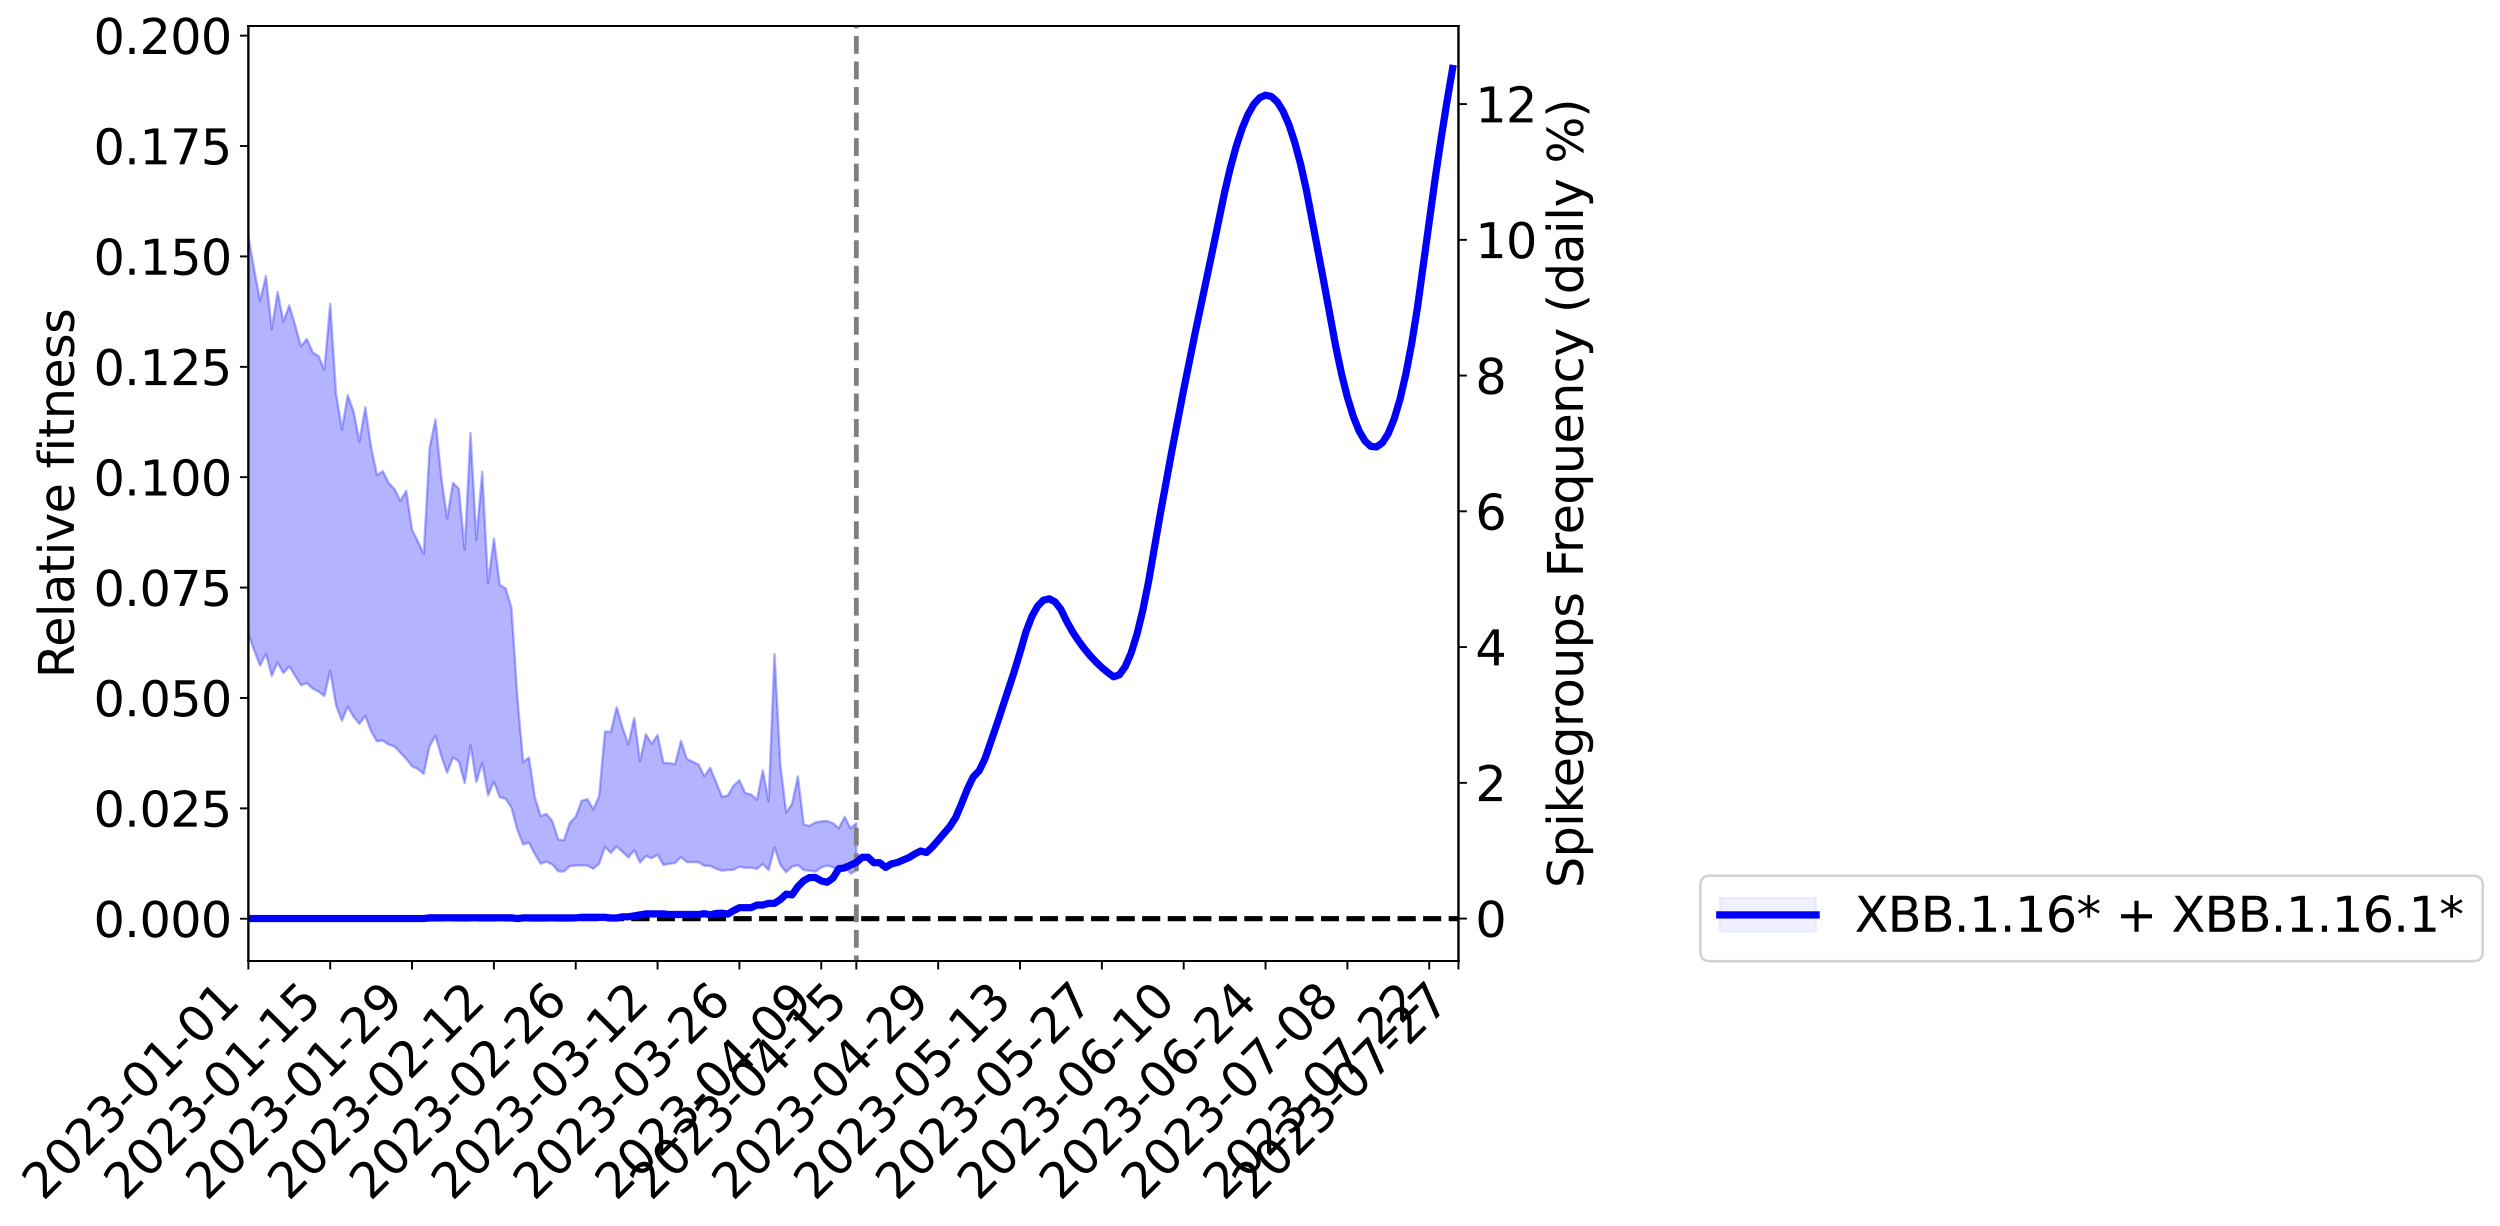 <?xml version="1.0" encoding="utf-8" standalone="no"?>
<!DOCTYPE svg PUBLIC "-//W3C//DTD SVG 1.1//EN"
  "http://www.w3.org/Graphics/SVG/1.1/DTD/svg11.dtd">
<svg xmlns:xlink="http://www.w3.org/1999/xlink" width="1037.53pt" height="508.923pt" viewBox="0 0 1037.53 508.923" xmlns="http://www.w3.org/2000/svg" version="1.1">
 <defs>
  <style type="text/css">*{stroke-linejoin: round; stroke-linecap: butt}</style>
 </defs>
 <g id="figure_1">
  <g id="patch_1">
   <path d="M 0 508.923 
L 1037.53 508.923 
L 1037.53 -0 
L 0 -0 
z
" style="fill: #ffffff"/>
  </g>
  <g id="axes_1">
   <g id="patch_2">
    <path d="M 103.075 398.848 
L 605.275 398.848 
L 605.275 10.768 
L 103.075 10.768 
z
" style="fill: #ffffff"/>
   </g>
   <g id="PolyCollection_1">
    <path d="M -1228.847 381.191 
L -1228.847 381.208 
L -1226.421 381.11 
L -1223.995 381.016 
L -1221.569 380.934 
L -1219.143 380.868 
L -1216.716 380.801 
L -1214.29 380.721 
L -1211.864 380.637 
L -1209.438 380.571 
L -1207.012 380.504 
L -1204.586 380.438 
L -1202.16 380.361 
L -1199.734 380.284 
L -1197.308 380.188 
L -1194.882 380.108 
L -1192.456 380.011 
L -1190.03 379.908 
L -1187.603 379.804 
L -1185.177 379.697 
L -1182.751 379.59 
L -1180.325 379.473 
L -1177.899 379.357 
L -1175.473 379.239 
L -1173.047 379.108 
L -1170.621 378.982 
L -1168.195 378.852 
L -1165.769 378.721 
L -1163.343 378.573 
L -1160.916 378.415 
L -1158.49 378.288 
L -1156.064 378.129 
L -1153.638 377.966 
L -1151.212 377.8 
L -1148.786 377.626 
L -1146.36 377.431 
L -1143.934 377.252 
L -1141.508 377.053 
L -1139.082 376.837 
L -1136.656 376.621 
L -1134.23 376.387 
L -1131.803 376.13 
L -1129.377 375.858 
L -1126.951 375.563 
L -1124.525 375.256 
L -1122.099 374.921 
L -1119.673 374.587 
L -1117.247 374.22 
L -1114.821 373.863 
L -1112.395 373.452 
L -1109.969 373.022 
L -1107.543 372.603 
L -1105.116 372.147 
L -1102.69 371.655 
L -1100.264 371.164 
L -1097.838 370.657 
L -1095.412 370.118 
L -1092.986 369.567 
L -1090.56 369.007 
L -1088.134 368.419 
L -1085.708 367.822 
L -1083.282 367.228 
L -1080.856 366.616 
L -1078.43 366.004 
L -1076.003 365.395 
L -1073.577 364.761 
L -1071.151 364.11 
L -1068.725 363.463 
L -1066.299 362.817 
L -1063.873 362.177 
L -1061.447 361.518 
L -1059.021 360.872 
L -1056.595 360.217 
L -1054.169 359.624 
L -1051.743 358.944 
L -1049.316 358.33 
L -1046.89 357.707 
L -1044.464 357.104 
L -1042.038 356.51 
L -1039.612 355.927 
L -1037.186 355.343 
L -1034.76 354.769 
L -1032.334 354.23 
L -1029.908 353.69 
L -1027.482 353.177 
L -1025.056 352.642 
L -1022.63 352.111 
L -1020.203 351.604 
L -1017.777 351.087 
L -1015.351 350.58 
L -1012.925 350.076 
L -1010.499 349.571 
L -1008.073 349.063 
L -1005.647 348.568 
L -1003.221 348.07 
L -1000.795 347.589 
L -998.369 347.087 
L -995.943 346.543 
L -993.516 346.014 
L -991.09 345.487 
L -988.664 344.952 
L -986.238 344.412 
L -983.812 343.861 
L -981.386 343.336 
L -978.96 342.789 
L -976.534 342.23 
L -974.108 341.67 
L -971.682 341.109 
L -969.256 340.595 
L -966.83 340.005 
L -964.403 339.434 
L -961.977 338.874 
L -959.551 338.3 
L -957.125 337.714 
L -954.699 337.092 
L -952.273 336.46 
L -949.847 335.844 
L -947.421 335.201 
L -944.995 334.556 
L -942.569 333.853 
L -940.143 333.208 
L -937.716 332.426 
L -935.29 331.65 
L -932.864 330.89 
L -930.438 330.087 
L -928.012 329.251 
L -925.586 328.357 
L -923.16 327.502 
L -920.734 326.511 
L -918.308 325.631 
L -915.882 324.609 
L -913.456 323.62 
L -911.03 322.673 
L -908.603 321.714 
L -906.177 320.744 
L -903.751 319.897 
L -901.325 318.804 
L -898.899 317.902 
L -896.473 317.099 
L -894.047 316.192 
L -891.621 315.248 
L -889.195 314.179 
L -886.769 313.196 
L -884.343 312.39 
L -881.916 310.988 
L -879.49 309.876 
L -877.064 308.712 
L -874.638 307.471 
L -872.212 306.014 
L -869.786 304.588 
L -867.36 303.507 
L -864.934 302.163 
L -862.508 299.835 
L -860.082 297.829 
L -857.656 296.295 
L -855.23 294.3 
L -852.803 292.373 
L -850.377 290.845 
L -847.951 288.429 
L -845.525 285.815 
L -843.099 283.936 
L -840.673 282.635 
L -838.247 280.296 
L -835.821 279.112 
L -833.395 277.437 
L -830.969 275.098 
L -828.543 274.39 
L -826.116 274.903 
L -823.69 276.302 
L -821.264 274.064 
L -818.838 278.264 
L -816.412 279.286 
L -813.986 273.833 
L -811.56 275.269 
L -809.134 278.119 
L -806.708 276.804 
L -804.282 276.803 
L -801.856 287.624 
L -799.43 302.734 
L -797.003 310.525 
L -794.577 294.251 
L -792.151 302.669 
L -789.725 313.906 
L -787.299 313.799 
L -784.873 336.052 
L -782.447 333.006 
L -780.021 326.283 
L -777.595 309.393 
L -775.169 325.409 
L -772.743 335.27 
L -770.316 331.254 
L -767.89 333.917 
L -765.464 343.064 
L -763.038 341.861 
L -760.612 333.894 
L -758.186 343.984 
L -755.76 346.02 
L -753.334 342.381 
L -750.908 348.774 
L -748.482 351.007 
L -746.056 350.375 
L -743.63 348.323 
L -741.203 350.377 
L -738.777 348.152 
L -736.351 348.219 
L -733.925 350.138 
L -731.499 348.202 
L -729.073 349.032 
L -726.647 348.971 
L -724.221 347.249 
L -721.795 347.709 
L -719.369 345.387 
L -716.943 345.44 
L -714.516 345.977 
L -712.09 345.908 
L -709.664 344.727 
L -707.238 343.665 
L -704.812 343.508 
L -702.386 342.38 
L -699.96 342.167 
L -697.534 342.027 
L -695.108 340.44 
L -692.682 341.257 
L -690.256 340.173 
L -687.83 339.756 
L -685.403 339.788 
L -682.977 338.7 
L -680.551 338.485 
L -678.125 338.878 
L -675.699 339.418 
L -673.273 337.626 
L -670.847 337.364 
L -668.421 336.619 
L -665.995 339.671 
L -663.569 339.708 
L -661.143 340.838 
L -658.716 337.803 
L -656.29 335.952 
L -653.864 336.426 
L -651.438 338.364 
L -649.012 338.605 
L -646.586 334.958 
L -644.16 337.899 
L -641.734 337.059 
L -639.308 336.542 
L -636.882 334.784 
L -634.456 336.019 
L -632.03 335.165 
L -629.603 335.816 
L -627.177 334.67 
L -624.751 333.752 
L -622.325 332.133 
L -619.899 331.284 
L -617.473 330.454 
L -615.047 329.376 
L -612.621 329.071 
L -610.195 328.028 
L -607.769 326.938 
L -605.343 324.296 
L -602.916 322.279 
L -600.49 321.228 
L -598.064 319.015 
L -595.638 318.515 
L -593.212 316.703 
L -590.786 313.886 
L -588.36 311.572 
L -585.934 309.836 
L -583.508 306.866 
L -581.082 305.238 
L -578.656 302.646 
L -576.23 300.343 
L -573.803 297.684 
L -571.377 294.721 
L -568.951 292.289 
L -566.525 289.501 
L -564.099 286.988 
L -561.673 283.636 
L -559.247 280.551 
L -556.821 277.421 
L -554.395 275.014 
L -551.969 271.785 
L -549.543 268.89 
L -547.116 265.667 
L -544.69 261.405 
L -542.264 258.886 
L -539.838 255.656 
L -537.412 252.61 
L -534.986 249.309 
L -532.56 245.294 
L -530.134 241.874 
L -527.708 238.049 
L -525.282 233.515 
L -522.856 230.349 
L -520.43 225.926 
L -518.003 222.566 
L -515.577 217.929 
L -513.151 212.764 
L -510.725 208.622 
L -508.299 204.9 
L -505.873 199.721 
L -503.447 195.586 
L -501.021 190.897 
L -498.595 186.971 
L -496.169 181.965 
L -493.743 177.325 
L -491.316 176.666 
L -488.89 168.709 
L -486.464 167.068 
L -484.038 162.142 
L -481.612 158.924 
L -479.186 154.401 
L -476.76 150.4 
L -474.334 146.444 
L -471.908 142.275 
L -469.482 139.17 
L -467.056 135.343 
L -464.63 136.832 
L -462.203 126.9 
L -459.777 124.274 
L -457.351 130.138 
L -454.925 119.406 
L -452.499 120.17 
L -450.073 118.617 
L -447.647 111.911 
L -445.221 112.173 
L -442.795 116.882 
L -440.369 112.216 
L -437.943 111.044 
L -435.516 113.771 
L -433.09 113.973 
L -430.664 115.387 
L -428.238 119.998 
L -425.812 124.861 
L -423.386 137.862 
L -420.96 135.1 
L -418.534 142.296 
L -416.108 147.337 
L -413.682 151.098 
L -411.256 157.591 
L -408.83 162.409 
L -406.403 153.364 
L -403.977 160.462 
L -401.551 171.25 
L -399.125 176.46 
L -396.699 177.514 
L -394.273 195.379 
L -391.847 198.161 
L -389.421 203.72 
L -386.995 202.266 
L -384.569 218.827 
L -382.143 213.546 
L -379.716 210.902 
L -377.29 225.505 
L -374.864 234.899 
L -372.438 233.487 
L -370.012 240.517 
L -367.586 242.856 
L -365.16 242.824 
L -362.734 242.29 
L -360.308 245.237 
L -357.882 247.42 
L -355.456 257.642 
L -353.03 251.598 
L -350.603 260.835 
L -348.177 258.564 
L -345.751 257.882 
L -343.325 261.082 
L -340.899 263.962 
L -338.473 259.843 
L -336.047 262.391 
L -333.621 261.716 
L -331.195 266.58 
L -328.769 264.439 
L -326.343 262.796 
L -323.916 264.268 
L -321.49 265.285 
L -319.064 264.077 
L -316.638 261.209 
L -314.212 262.552 
L -311.786 257.768 
L -309.36 258.508 
L -306.934 263.158 
L -304.508 261.712 
L -302.082 258.169 
L -299.656 256.514 
L -297.23 256.158 
L -294.803 251.552 
L -292.377 252.427 
L -289.951 251.928 
L -287.525 250.225 
L -285.099 248.804 
L -282.673 246.053 
L -280.247 246.823 
L -277.821 245.039 
L -275.395 243.76 
L -272.969 242.433 
L -270.543 241.166 
L -268.116 239.571 
L -265.69 235.939 
L -263.264 234.475 
L -260.838 232.23 
L -258.412 227.809 
L -255.986 230.26 
L -253.56 225.225 
L -251.134 225.901 
L -248.708 225.114 
L -246.282 224.816 
L -243.856 221.86 
L -241.43 221.431 
L -239.003 221.153 
L -236.577 216.102 
L -234.151 217.382 
L -231.725 216.204 
L -229.299 216.712 
L -226.873 213.661 
L -224.447 214.458 
L -222.021 213.397 
L -219.595 209.744 
L -217.169 208.633 
L -214.743 207.581 
L -212.316 206.641 
L -209.89 205.074 
L -207.464 204.744 
L -205.038 203.538 
L -202.612 202.409 
L -200.186 202.172 
L -197.76 199.567 
L -195.334 201.556 
L -192.908 201.52 
L -190.482 199.655 
L -188.056 197.95 
L -185.63 195.243 
L -183.203 197.649 
L -180.777 197.587 
L -178.351 196.396 
L -175.925 194.666 
L -173.499 193.43 
L -171.073 192.298 
L -168.647 192.427 
L -166.221 191.656 
L -163.795 191.919 
L -161.369 190.144 
L -158.943 188.225 
L -156.516 191.071 
L -154.09 189.111 
L -151.664 188.802 
L -149.238 190.927 
L -146.812 185.984 
L -144.386 186.949 
L -141.96 188.376 
L -139.534 185.784 
L -137.108 188.867 
L -134.682 186.627 
L -132.256 184.13 
L -129.83 187.298 
L -127.403 188.339 
L -124.977 186.173 
L -122.551 186.957 
L -120.125 185.981 
L -117.699 191.759 
L -115.273 190.823 
L -112.847 191.301 
L -110.421 187.304 
L -107.995 185.249 
L -105.569 188.779 
L -103.143 192.687 
L -100.716 189.984 
L -98.29 187.966 
L -95.864 184.928 
L -93.438 185.009 
L -91.012 186.933 
L -88.586 184.117 
L -86.16 182.712 
L -83.734 186.637 
L -81.308 183.724 
L -78.882 187.635 
L -76.456 187.967 
L -74.03 181.427 
L -71.603 181.907 
L -69.177 181.547 
L -66.751 182.951 
L -64.325 186.348 
L -61.899 192.587 
L -59.473 194.338 
L -57.047 194.339 
L -54.621 199.332 
L -52.195 209.491 
L -49.769 199.2 
L -47.343 195.692 
L -44.916 199.694 
L -42.49 203.824 
L -40.064 205.07 
L -37.638 203.498 
L -35.212 211.261 
L -32.786 216.475 
L -30.36 208.794 
L -27.934 216.281 
L -25.508 212.452 
L -23.082 212.986 
L -20.656 219.665 
L -18.23 219.404 
L -15.803 224.98 
L -13.377 224.604 
L -10.951 218.801 
L -8.525 223.902 
L -6.099 224.388 
L -3.673 229.004 
L -1.247 227.863 
L 1.179 233.58 
L 3.605 229.188 
L 6.031 232.69 
L 8.457 232.831 
L 10.884 236.662 
L 13.31 230.454 
L 15.736 236.561 
L 18.162 238.952 
L 20.588 241.817 
L 23.014 244.899 
L 25.44 244.672 
L 27.866 243.311 
L 30.292 247.037 
L 32.718 249.759 
L 35.144 248.603 
L 37.57 246.223 
L 39.997 249.578 
L 42.423 251.937 
L 44.849 246.963 
L 47.275 246.279 
L 49.701 255.541 
L 52.127 257.811 
L 54.553 249.34 
L 56.979 252.817 
L 59.405 253.57 
L 61.831 254.503 
L 64.257 259.022 
L 66.684 256.978 
L 69.11 254.982 
L 71.536 257.909 
L 73.962 258.563 
L 76.388 254.11 
L 78.814 255.757 
L 81.24 255.068 
L 83.666 264.199 
L 86.092 270.283 
L 88.518 270.259 
L 90.944 262.668 
L 93.37 261.515 
L 95.797 262.958 
L 98.223 262.594 
L 100.649 270.512 
L 103.075 263.134 
L 105.501 269.92 
L 107.927 276.206 
L 110.353 271.324 
L 112.779 280.469 
L 115.205 274.981 
L 117.631 279.34 
L 120.057 276.581 
L 122.484 280.505 
L 124.91 284.387 
L 127.336 283.544 
L 129.762 285.772 
L 132.188 286.999 
L 134.614 288.855 
L 137.04 278.406 
L 139.466 292.824 
L 141.892 299.083 
L 144.318 293.281 
L 146.744 297.467 
L 149.17 300.4 
L 151.597 297.101 
L 154.023 303.552 
L 156.449 307.675 
L 158.875 307.359 
L 161.301 309.029 
L 163.727 309.798 
L 166.153 312.354 
L 168.579 314.921 
L 171.005 318.049 
L 173.431 319.154 
L 175.857 321.143 
L 178.284 309.641 
L 180.71 305.367 
L 183.136 313.741 
L 185.562 320.664 
L 187.988 314.368 
L 190.414 316.01 
L 192.84 324.985 
L 195.266 309.341 
L 197.692 324.601 
L 200.118 316.612 
L 202.544 330.039 
L 204.97 324.443 
L 207.397 330.803 
L 209.823 331.521 
L 212.249 335.169 
L 214.675 344.357 
L 217.101 350.472 
L 219.527 349.719 
L 221.953 354.477 
L 224.379 358.461 
L 226.805 357.594 
L 229.231 358.761 
L 231.657 361.588 
L 234.084 361.689 
L 236.51 359.371 
L 238.936 359.229 
L 241.362 359.107 
L 243.788 359.274 
L 246.214 360.536 
L 248.64 358.499 
L 251.066 351.439 
L 253.492 353.969 
L 255.918 351.314 
L 258.344 353.534 
L 260.77 355.866 
L 263.197 352.856 
L 265.623 357.975 
L 268.049 355.264 
L 270.475 356.176 
L 272.901 354.721 
L 275.327 358.955 
L 277.753 358.463 
L 280.179 358.188 
L 282.605 355.661 
L 285.031 357.768 
L 287.457 357.802 
L 289.884 357.786 
L 292.31 359.321 
L 294.736 359.353 
L 297.162 360.52 
L 299.588 361.37 
L 302.014 361.083 
L 304.44 360.979 
L 306.866 359.676 
L 309.292 360.14 
L 311.718 360.136 
L 314.144 360.613 
L 316.57 358.604 
L 318.997 361.122 
L 321.423 351.713 
L 323.849 358.95 
L 326.275 361.96 
L 328.701 359.685 
L 331.127 359.036 
L 333.553 361.066 
L 335.979 361.357 
L 338.405 361.774 
L 340.831 360.019 
L 343.257 359.246 
L 345.684 359.864 
L 348.11 361.282 
L 350.536 358.652 
L 352.962 362.588 
L 355.388 361.29 
L 355.388 341.593 
L 355.388 341.593 
L 352.962 343.801 
L 350.536 338.947 
L 348.11 343.717 
L 345.684 341.648 
L 343.257 340.71 
L 340.831 340.84 
L 338.405 341.31 
L 335.979 342.75 
L 333.553 342.226 
L 331.127 322.193 
L 328.701 333.583 
L 326.275 337.281 
L 323.849 317.263 
L 321.423 271.393 
L 318.997 332.524 
L 316.57 319.704 
L 314.144 331.95 
L 311.718 329.714 
L 309.292 329.112 
L 306.866 323.825 
L 304.44 326.042 
L 302.014 330.235 
L 299.588 330.525 
L 297.162 324.528 
L 294.736 318.67 
L 292.31 322.138 
L 289.884 317.267 
L 287.457 316.104 
L 285.031 314.968 
L 282.605 307.502 
L 280.179 317.178 
L 277.753 316.687 
L 275.327 316.648 
L 272.901 305.048 
L 270.475 308.665 
L 268.049 304.713 
L 265.623 315.848 
L 263.197 297.92 
L 260.77 309.003 
L 258.344 301.846 
L 255.918 293.492 
L 253.492 303.792 
L 251.066 303.585 
L 248.64 330.407 
L 246.214 335.892 
L 243.788 331.643 
L 241.362 332.378 
L 238.936 338.943 
L 236.51 341.406 
L 234.084 348.69 
L 231.657 348.394 
L 229.231 340.785 
L 226.805 337.761 
L 224.379 338.634 
L 221.953 330.857 
L 219.527 314.388 
L 217.101 316.251 
L 214.675 288.808 
L 212.249 252.132 
L 209.823 244.17 
L 207.397 242.747 
L 204.97 223.503 
L 202.544 242.194 
L 200.118 195.794 
L 197.692 223.964 
L 195.266 179.685 
L 192.84 228.122 
L 190.414 202.857 
L 187.988 200.412 
L 185.562 215.14 
L 183.136 198.101 
L 180.71 174.091 
L 178.284 185.908 
L 175.857 229.931 
L 173.431 224.726 
L 171.005 219.848 
L 168.579 203.669 
L 166.153 207.887 
L 163.727 202.943 
L 161.301 200.432 
L 158.875 195.578 
L 156.449 197.106 
L 154.023 185.659 
L 151.597 169.044 
L 149.17 183.302 
L 146.744 170.846 
L 144.318 164.008 
L 141.892 178.228 
L 139.466 163.436 
L 137.04 126.066 
L 134.614 153.531 
L 132.188 147.73 
L 129.762 146.222 
L 127.336 140.657 
L 124.91 143.734 
L 122.484 134.943 
L 120.057 126.744 
L 117.631 133.457 
L 115.205 121.141 
L 112.779 136.553 
L 110.353 114.567 
L 107.927 124.853 
L 105.501 111.888 
L 103.075 98.138 
L 100.649 114.474 
L 98.223 95.959 
L 95.797 98.092 
L 93.37 95.874 
L 90.944 99.053 
L 88.518 114.851 
L 86.092 117.196 
L 83.666 104.703 
L 81.24 82.545 
L 78.814 84.598 
L 76.388 83.851 
L 73.962 94.25 
L 71.536 92.393 
L 69.11 86.461 
L 66.684 92.485 
L 64.257 94.982 
L 61.831 86.507 
L 59.405 86.789 
L 56.979 85.028 
L 54.553 79.315 
L 52.127 98.539 
L 49.701 91.138 
L 47.275 76.046 
L 44.849 79.849 
L 42.423 88.376 
L 39.997 84.167 
L 37.57 79.227 
L 35.144 86.792 
L 32.718 91.953 
L 30.292 83.086 
L 27.866 78.877 
L 25.44 82.969 
L 23.014 78.494 
L 20.588 78.774 
L 18.162 73.437 
L 15.736 71.322 
L 13.31 61.679 
L 10.884 72.234 
L 8.457 67.266 
L 6.031 68.713 
L 3.605 66.109 
L 1.179 71.681 
L -1.247 63.099 
L -3.673 67.812 
L -6.099 60.744 
L -8.525 61.486 
L -10.951 55.048 
L -13.377 60.743 
L -15.803 65.009 
L -18.23 60.699 
L -20.656 59.98 
L -23.082 52.224 
L -25.508 53.639 
L -27.934 56.497 
L -30.36 48.322 
L -32.786 56.949 
L -35.212 53.538 
L -37.638 42.704 
L -40.064 47.036 
L -42.49 45.758 
L -44.916 40.973 
L -47.343 38.243 
L -49.769 43.444 
L -52.195 59.815 
L -54.621 48.099 
L -57.047 41.397 
L -59.473 42.054 
L -61.899 40.454 
L -64.325 34.893 
L -66.751 32.257 
L -69.177 28.408 
L -71.603 33.582 
L -74.03 34.911 
L -76.456 43.068 
L -78.882 44.29 
L -81.308 41.353 
L -83.734 46.784 
L -86.16 42.793 
L -88.586 47.219 
L -91.012 50.845 
L -93.438 51.792 
L -95.864 51.69 
L -98.29 57.549 
L -100.716 60.825 
L -103.143 64.082 
L -105.569 62.317 
L -107.995 59.773 
L -110.421 62.954 
L -112.847 66.659 
L -115.273 67.673 
L -117.699 71.393 
L -120.125 65.619 
L -122.551 68.14 
L -124.977 67.761 
L -127.403 69.725 
L -129.83 68.652 
L -132.256 66.977 
L -134.682 71.84 
L -137.108 74.037 
L -139.534 70.87 
L -141.96 74.67 
L -144.386 72.018 
L -146.812 73.85 
L -149.238 79.444 
L -151.664 77.642 
L -154.09 79.103 
L -156.516 81.382 
L -158.943 78.753 
L -161.369 80.711 
L -163.795 83.611 
L -166.221 83.599 
L -168.647 85.228 
L -171.073 85.522 
L -173.499 86.893 
L -175.925 88.638 
L -178.351 90.633 
L -180.777 91.655 
L -183.203 92.542 
L -185.63 87.531 
L -188.056 93.067 
L -190.482 94.904 
L -192.908 96.77 
L -195.334 95.857 
L -197.76 95.107 
L -200.186 98.011 
L -202.612 98.373 
L -205.038 100.089 
L -207.464 100.915 
L -209.89 101.421 
L -212.316 102.095 
L -214.743 103.716 
L -217.169 105.279 
L -219.595 107.146 
L -222.021 111.492 
L -224.447 112.673 
L -226.873 111.611 
L -229.299 115.29 
L -231.725 114.298 
L -234.151 116.097 
L -236.577 113.552 
L -239.003 121.066 
L -241.43 121.098 
L -243.856 122.189 
L -246.282 125.717 
L -248.708 126.34 
L -251.134 127.729 
L -253.56 126.681 
L -255.986 132.889 
L -258.412 131.299 
L -260.838 137.031 
L -263.264 140.571 
L -265.69 143.088 
L -268.116 148.227 
L -270.543 151.428 
L -272.969 152.899 
L -275.395 155.743 
L -277.821 157.546 
L -280.247 160.743 
L -282.673 160.495 
L -285.099 165.206 
L -287.525 168.497 
L -289.951 171.117 
L -292.377 172.857 
L -294.803 173.613 
L -297.23 179.486 
L -299.656 181.339 
L -302.082 185.189 
L -304.508 189.721 
L -306.934 192.134 
L -309.36 189.317 
L -311.786 190.776 
L -314.212 196.515 
L -316.638 197.364 
L -319.064 201.023 
L -321.49 203.35 
L -323.916 204.127 
L -326.343 205.471 
L -328.769 207.67 
L -331.195 210.731 
L -333.621 207.491 
L -336.047 209.92 
L -338.473 209.471 
L -340.899 213.861 
L -343.325 214.145 
L -345.751 212.222 
L -348.177 214.408 
L -350.603 217.257 
L -353.03 211.156 
L -355.456 217.811 
L -357.882 210.72 
L -360.308 210.484 
L -362.734 209.406 
L -365.16 211.637 
L -367.586 212.671 
L -370.012 211.255 
L -372.438 206.405 
L -374.864 209.794 
L -377.29 201.373 
L -379.716 190.807 
L -382.143 194.021 
L -384.569 199.118 
L -386.995 185.895 
L -389.421 187.265 
L -391.847 183.644 
L -394.273 181.496 
L -396.699 165.025 
L -399.125 162.812 
L -401.551 156.293 
L -403.977 142.829 
L -406.403 132.158 
L -408.83 143.661 
L -411.256 136.768 
L -413.682 128.013 
L -416.108 123.524 
L -418.534 116.728 
L -420.96 106.912 
L -423.386 110.179 
L -425.812 93.619 
L -428.238 85.692 
L -430.664 80.706 
L -433.09 78.661 
L -435.516 78.674 
L -437.943 76.074 
L -440.369 78.561 
L -442.795 83.151 
L -445.221 76.645 
L -447.647 76.665 
L -450.073 85.184 
L -452.499 87.031 
L -454.925 85.608 
L -457.351 99.752 
L -459.777 91.303 
L -462.203 95.435 
L -464.63 107.326 
L -467.056 105.698 
L -469.482 110.679 
L -471.908 114.541 
L -474.334 120.108 
L -476.76 124.836 
L -479.186 129.858 
L -481.612 135.389 
L -484.038 139.109 
L -486.464 145.528 
L -488.89 147.565 
L -491.316 156.809 
L -493.743 157.801 
L -496.169 163.225 
L -498.595 169.282 
L -501.021 173.785 
L -503.447 179.445 
L -505.873 184.099 
L -508.299 190.198 
L -510.725 194.321 
L -513.151 199.263 
L -515.577 205.245 
L -518.003 210.465 
L -520.43 214.403 
L -522.856 219.605 
L -525.282 222.997 
L -527.708 228.23 
L -530.134 232.636 
L -532.56 236.519 
L -534.986 241.16 
L -537.412 245.054 
L -539.838 248.372 
L -542.264 252.038 
L -544.69 254.798 
L -547.116 259.798 
L -549.543 263.572 
L -551.969 266.678 
L -554.395 270.48 
L -556.821 272.709 
L -559.247 275.67 
L -561.673 278.744 
L -564.099 282.069 
L -566.525 284.728 
L -568.951 287.341 
L -571.377 289.974 
L -573.803 292.787 
L -576.23 295.533 
L -578.656 297.876 
L -581.082 300.366 
L -583.508 302.336 
L -585.934 305.089 
L -588.36 306.986 
L -590.786 309.22 
L -593.212 311.959 
L -595.638 313.763 
L -598.064 314.178 
L -600.49 316.344 
L -602.916 317.379 
L -605.343 319.408 
L -607.769 321.841 
L -610.195 322.97 
L -612.621 323.994 
L -615.047 324.016 
L -617.473 325.071 
L -619.899 325.692 
L -622.325 326.323 
L -624.751 327.891 
L -627.177 328.72 
L -629.603 329.941 
L -632.03 328.905 
L -634.456 329.522 
L -636.882 328.029 
L -639.308 329.924 
L -641.734 330.051 
L -644.16 331.308 
L -646.586 327.913 
L -649.012 331.689 
L -651.438 331.257 
L -653.864 328.877 
L -656.29 328.187 
L -658.716 330.032 
L -661.143 333.396 
L -663.569 331.898 
L -665.995 331.669 
L -668.421 327.954 
L -670.847 328.043 
L -673.273 328.666 
L -675.699 330.61 
L -678.125 329.787 
L -680.551 329.106 
L -682.977 329.172 
L -685.403 330.275 
L -687.83 329.843 
L -690.256 330.348 
L -692.682 331.501 
L -695.108 330.316 
L -697.534 332.021 
L -699.96 332.073 
L -702.386 332.206 
L -704.812 333.372 
L -707.238 333.384 
L -709.664 334.66 
L -712.09 336 
L -714.516 336.022 
L -716.943 335.422 
L -719.369 335.025 
L -721.795 337.874 
L -724.221 337.352 
L -726.647 339.384 
L -729.073 339.401 
L -731.499 338.728 
L -733.925 340.509 
L -736.351 338.685 
L -738.777 338.81 
L -741.203 341.149 
L -743.63 339.338 
L -746.056 341.604 
L -748.482 342.164 
L -750.908 340.236 
L -753.334 334.024 
L -755.76 337.78 
L -758.186 335.743 
L -760.612 326.563 
L -763.038 334.014 
L -765.464 335.405 
L -767.89 327.055 
L -770.316 324.419 
L -772.743 328.674 
L -775.169 318.808 
L -777.595 301.912 
L -780.021 320.021 
L -782.447 326.937 
L -784.873 330.124 
L -787.299 307.357 
L -789.725 307.624 
L -792.151 295.985 
L -794.577 287.232 
L -797.003 304.615 
L -799.43 296.605 
L -801.856 280.941 
L -804.282 269.828 
L -806.708 270.093 
L -809.134 271.724 
L -811.56 268.978 
L -813.986 267.706 
L -816.412 273.655 
L -818.838 272.776 
L -821.264 268.645 
L -823.69 271.09 
L -826.116 269.341 
L -828.543 268.522 
L -830.969 268.942 
L -833.395 271.257 
L -835.821 272.783 
L -838.247 273.797 
L -840.673 276.034 
L -843.099 277.151 
L -845.525 278.917 
L -847.951 281.523 
L -850.377 283.792 
L -852.803 285.199 
L -855.23 287.008 
L -857.656 288.967 
L -860.082 290.325 
L -862.508 292.338 
L -864.934 294.721 
L -867.36 296.029 
L -869.786 296.992 
L -872.212 298.423 
L -874.638 299.804 
L -877.064 301.057 
L -879.49 302.225 
L -881.916 303.321 
L -884.343 304.877 
L -886.769 305.57 
L -889.195 306.62 
L -891.621 307.725 
L -894.047 308.72 
L -896.473 309.641 
L -898.899 310.388 
L -901.325 311.234 
L -903.751 312.446 
L -906.177 313.229 
L -908.603 314.231 
L -911.03 315.183 
L -913.456 316.171 
L -915.882 317.185 
L -918.308 318.246 
L -920.734 319.108 
L -923.16 320.125 
L -925.586 321.015 
L -928.012 321.954 
L -930.438 322.81 
L -932.864 323.665 
L -935.29 324.483 
L -937.716 325.329 
L -940.143 326.235 
L -942.569 326.905 
L -944.995 327.752 
L -947.421 328.479 
L -949.847 329.215 
L -952.273 329.907 
L -954.699 330.683 
L -957.125 331.421 
L -959.551 332.123 
L -961.977 332.829 
L -964.403 333.516 
L -966.83 334.233 
L -969.256 335.013 
L -971.682 335.601 
L -974.108 336.313 
L -976.534 337.031 
L -978.96 337.751 
L -981.386 338.449 
L -983.812 339.1 
L -986.238 339.818 
L -988.664 340.519 
L -991.09 341.219 
L -993.516 341.911 
L -995.943 342.614 
L -998.369 343.334 
L -1000.795 344.004 
L -1003.221 344.648 
L -1005.647 345.316 
L -1008.073 345.968 
L -1010.499 346.627 
L -1012.925 347.284 
L -1015.351 347.939 
L -1017.777 348.586 
L -1020.203 349.231 
L -1022.63 349.856 
L -1025.056 350.522 
L -1027.482 351.165 
L -1029.908 351.765 
L -1032.334 352.399 
L -1034.76 353.025 
L -1037.186 353.672 
L -1039.612 354.329 
L -1042.038 354.975 
L -1044.464 355.631 
L -1046.89 356.295 
L -1049.316 356.98 
L -1051.743 357.649 
L -1054.169 358.392 
L -1056.595 359.03 
L -1059.021 359.739 
L -1061.447 360.435 
L -1063.873 361.114 
L -1066.299 361.764 
L -1068.725 362.427 
L -1071.151 363.098 
L -1073.577 363.779 
L -1076.003 364.441 
L -1078.43 365.076 
L -1080.856 365.717 
L -1083.282 366.364 
L -1085.708 366.991 
L -1088.134 367.63 
L -1090.56 368.258 
L -1092.986 368.854 
L -1095.412 369.442 
L -1097.838 370.018 
L -1100.264 370.558 
L -1102.69 371.078 
L -1105.116 371.612 
L -1107.543 372.093 
L -1109.969 372.537 
L -1112.395 372.998 
L -1114.821 373.436 
L -1117.247 373.811 
L -1119.673 374.2 
L -1122.099 374.549 
L -1124.525 374.906 
L -1126.951 375.226 
L -1129.377 375.535 
L -1131.803 375.819 
L -1134.23 376.086 
L -1136.656 376.324 
L -1139.082 376.544 
L -1141.508 376.768 
L -1143.934 376.974 
L -1146.36 377.154 
L -1148.786 377.359 
L -1151.212 377.537 
L -1153.638 377.708 
L -1156.064 377.875 
L -1158.49 378.04 
L -1160.916 378.165 
L -1163.343 378.333 
L -1165.769 378.492 
L -1168.195 378.626 
L -1170.621 378.761 
L -1173.047 378.893 
L -1175.473 379.034 
L -1177.899 379.156 
L -1180.325 379.279 
L -1182.751 379.406 
L -1185.177 379.518 
L -1187.603 379.633 
L -1190.03 379.745 
L -1192.456 379.861 
L -1194.882 379.969 
L -1197.308 380.053 
L -1199.734 380.164 
L -1202.16 380.252 
L -1204.586 380.339 
L -1207.012 380.415 
L -1209.438 380.493 
L -1211.864 380.569 
L -1214.29 380.675 
L -1216.716 380.77 
L -1219.143 380.848 
L -1221.569 380.921 
L -1223.995 381.004 
L -1226.421 381.093 
L -1228.847 381.191 
z
" clip-path="url(#p442a2709ed)" style="fill: #0000ff; fill-opacity: 0.3; stroke: #0000ff; stroke-opacity: 0.3"/>
   </g>
   <g id="matplotlib.axis_1">
    <g id="xtick_1">
     <g id="line2d_1">
      <defs>
       <path id="m1865505640" d="M 0 0 
L 0 3.5 
" style="stroke: #000000; stroke-width: 0.8"/>
      </defs>
      <g>
       <use xlink:href="#m1865505640" x="103.075" y="398.848" style="stroke: #000000; stroke-width: 0.8"/>
      </g>
     </g>
     <g id="text_1">
      <!-- 2023-01-01 -->
      <g transform="translate(17.946 498.782) rotate(-45) scale(0.2 -0.2)">
       <defs>
        <path id="DejaVuSans-32" d="M 1228 531 
L 3431 531 
L 3431 0 
L 469 0 
L 469 531 
Q 828 903 1448 1529 
Q 2069 2156 2228 2338 
Q 2531 2678 2651 2914 
Q 2772 3150 2772 3378 
Q 2772 3750 2511 3984 
Q 2250 4219 1831 4219 
Q 1534 4219 1204 4116 
Q 875 4013 500 3803 
L 500 4441 
Q 881 4594 1212 4672 
Q 1544 4750 1819 4750 
Q 2544 4750 2975 4387 
Q 3406 4025 3406 3419 
Q 3406 3131 3298 2873 
Q 3191 2616 2906 2266 
Q 2828 2175 2409 1742 
Q 1991 1309 1228 531 
z
" transform="scale(0.016)"/>
        <path id="DejaVuSans-30" d="M 2034 4250 
Q 1547 4250 1301 3770 
Q 1056 3291 1056 2328 
Q 1056 1369 1301 889 
Q 1547 409 2034 409 
Q 2525 409 2770 889 
Q 3016 1369 3016 2328 
Q 3016 3291 2770 3770 
Q 2525 4250 2034 4250 
z
M 2034 4750 
Q 2819 4750 3233 4129 
Q 3647 3509 3647 2328 
Q 3647 1150 3233 529 
Q 2819 -91 2034 -91 
Q 1250 -91 836 529 
Q 422 1150 422 2328 
Q 422 3509 836 4129 
Q 1250 4750 2034 4750 
z
" transform="scale(0.016)"/>
        <path id="DejaVuSans-33" d="M 2597 2516 
Q 3050 2419 3304 2112 
Q 3559 1806 3559 1356 
Q 3559 666 3084 287 
Q 2609 -91 1734 -91 
Q 1441 -91 1130 -33 
Q 819 25 488 141 
L 488 750 
Q 750 597 1062 519 
Q 1375 441 1716 441 
Q 2309 441 2620 675 
Q 2931 909 2931 1356 
Q 2931 1769 2642 2001 
Q 2353 2234 1838 2234 
L 1294 2234 
L 1294 2753 
L 1863 2753 
Q 2328 2753 2575 2939 
Q 2822 3125 2822 3475 
Q 2822 3834 2567 4026 
Q 2313 4219 1838 4219 
Q 1578 4219 1281 4162 
Q 984 4106 628 3988 
L 628 4550 
Q 988 4650 1302 4700 
Q 1616 4750 1894 4750 
Q 2613 4750 3031 4423 
Q 3450 4097 3450 3541 
Q 3450 3153 3228 2886 
Q 3006 2619 2597 2516 
z
" transform="scale(0.016)"/>
        <path id="DejaVuSans-2d" d="M 313 2009 
L 1997 2009 
L 1997 1497 
L 313 1497 
L 313 2009 
z
" transform="scale(0.016)"/>
        <path id="DejaVuSans-31" d="M 794 531 
L 1825 531 
L 1825 4091 
L 703 3866 
L 703 4441 
L 1819 4666 
L 2450 4666 
L 2450 531 
L 3481 531 
L 3481 0 
L 794 0 
L 794 531 
z
" transform="scale(0.016)"/>
       </defs>
       <use xlink:href="#DejaVuSans-32"/>
       <use xlink:href="#DejaVuSans-30" x="63.623"/>
       <use xlink:href="#DejaVuSans-32" x="127.246"/>
       <use xlink:href="#DejaVuSans-33" x="190.869"/>
       <use xlink:href="#DejaVuSans-2d" x="254.492"/>
       <use xlink:href="#DejaVuSans-30" x="290.576"/>
       <use xlink:href="#DejaVuSans-31" x="354.199"/>
       <use xlink:href="#DejaVuSans-2d" x="417.822"/>
       <use xlink:href="#DejaVuSans-30" x="453.906"/>
       <use xlink:href="#DejaVuSans-31" x="517.529"/>
      </g>
     </g>
    </g>
    <g id="xtick_2">
     <g id="line2d_2">
      <g>
       <use xlink:href="#m1865505640" x="137.04" y="398.848" style="stroke: #000000; stroke-width: 0.8"/>
      </g>
     </g>
     <g id="text_2">
      <!-- 2023-01-15 -->
      <g transform="translate(51.911 498.782) rotate(-45) scale(0.2 -0.2)">
       <defs>
        <path id="DejaVuSans-35" d="M 691 4666 
L 3169 4666 
L 3169 4134 
L 1269 4134 
L 1269 2991 
Q 1406 3038 1543 3061 
Q 1681 3084 1819 3084 
Q 2600 3084 3056 2656 
Q 3513 2228 3513 1497 
Q 3513 744 3044 326 
Q 2575 -91 1722 -91 
Q 1428 -91 1123 -41 
Q 819 9 494 109 
L 494 744 
Q 775 591 1075 516 
Q 1375 441 1709 441 
Q 2250 441 2565 725 
Q 2881 1009 2881 1497 
Q 2881 1984 2565 2268 
Q 2250 2553 1709 2553 
Q 1456 2553 1204 2497 
Q 953 2441 691 2322 
L 691 4666 
z
" transform="scale(0.016)"/>
       </defs>
       <use xlink:href="#DejaVuSans-32"/>
       <use xlink:href="#DejaVuSans-30" x="63.623"/>
       <use xlink:href="#DejaVuSans-32" x="127.246"/>
       <use xlink:href="#DejaVuSans-33" x="190.869"/>
       <use xlink:href="#DejaVuSans-2d" x="254.492"/>
       <use xlink:href="#DejaVuSans-30" x="290.576"/>
       <use xlink:href="#DejaVuSans-31" x="354.199"/>
       <use xlink:href="#DejaVuSans-2d" x="417.822"/>
       <use xlink:href="#DejaVuSans-31" x="453.906"/>
       <use xlink:href="#DejaVuSans-35" x="517.529"/>
      </g>
     </g>
    </g>
    <g id="xtick_3">
     <g id="line2d_3">
      <g>
       <use xlink:href="#m1865505640" x="171.005" y="398.848" style="stroke: #000000; stroke-width: 0.8"/>
      </g>
     </g>
     <g id="text_3">
      <!-- 2023-01-29 -->
      <g transform="translate(85.876 498.782) rotate(-45) scale(0.2 -0.2)">
       <defs>
        <path id="DejaVuSans-39" d="M 703 97 
L 703 672 
Q 941 559 1184 500 
Q 1428 441 1663 441 
Q 2288 441 2617 861 
Q 2947 1281 2994 2138 
Q 2813 1869 2534 1725 
Q 2256 1581 1919 1581 
Q 1219 1581 811 2004 
Q 403 2428 403 3163 
Q 403 3881 828 4315 
Q 1253 4750 1959 4750 
Q 2769 4750 3195 4129 
Q 3622 3509 3622 2328 
Q 3622 1225 3098 567 
Q 2575 -91 1691 -91 
Q 1453 -91 1209 -44 
Q 966 3 703 97 
z
M 1959 2075 
Q 2384 2075 2632 2365 
Q 2881 2656 2881 3163 
Q 2881 3666 2632 3958 
Q 2384 4250 1959 4250 
Q 1534 4250 1286 3958 
Q 1038 3666 1038 3163 
Q 1038 2656 1286 2365 
Q 1534 2075 1959 2075 
z
" transform="scale(0.016)"/>
       </defs>
       <use xlink:href="#DejaVuSans-32"/>
       <use xlink:href="#DejaVuSans-30" x="63.623"/>
       <use xlink:href="#DejaVuSans-32" x="127.246"/>
       <use xlink:href="#DejaVuSans-33" x="190.869"/>
       <use xlink:href="#DejaVuSans-2d" x="254.492"/>
       <use xlink:href="#DejaVuSans-30" x="290.576"/>
       <use xlink:href="#DejaVuSans-31" x="354.199"/>
       <use xlink:href="#DejaVuSans-2d" x="417.822"/>
       <use xlink:href="#DejaVuSans-32" x="453.906"/>
       <use xlink:href="#DejaVuSans-39" x="517.529"/>
      </g>
     </g>
    </g>
    <g id="xtick_4">
     <g id="line2d_4">
      <g>
       <use xlink:href="#m1865505640" x="204.97" y="398.848" style="stroke: #000000; stroke-width: 0.8"/>
      </g>
     </g>
     <g id="text_4">
      <!-- 2023-02-12 -->
      <g transform="translate(119.841 498.782) rotate(-45) scale(0.2 -0.2)">
       <use xlink:href="#DejaVuSans-32"/>
       <use xlink:href="#DejaVuSans-30" x="63.623"/>
       <use xlink:href="#DejaVuSans-32" x="127.246"/>
       <use xlink:href="#DejaVuSans-33" x="190.869"/>
       <use xlink:href="#DejaVuSans-2d" x="254.492"/>
       <use xlink:href="#DejaVuSans-30" x="290.576"/>
       <use xlink:href="#DejaVuSans-32" x="354.199"/>
       <use xlink:href="#DejaVuSans-2d" x="417.822"/>
       <use xlink:href="#DejaVuSans-31" x="453.906"/>
       <use xlink:href="#DejaVuSans-32" x="517.529"/>
      </g>
     </g>
    </g>
    <g id="xtick_5">
     <g id="line2d_5">
      <g>
       <use xlink:href="#m1865505640" x="238.936" y="398.848" style="stroke: #000000; stroke-width: 0.8"/>
      </g>
     </g>
     <g id="text_5">
      <!-- 2023-02-26 -->
      <g transform="translate(153.807 498.782) rotate(-45) scale(0.2 -0.2)">
       <defs>
        <path id="DejaVuSans-36" d="M 2113 2584 
Q 1688 2584 1439 2293 
Q 1191 2003 1191 1497 
Q 1191 994 1439 701 
Q 1688 409 2113 409 
Q 2538 409 2786 701 
Q 3034 994 3034 1497 
Q 3034 2003 2786 2293 
Q 2538 2584 2113 2584 
z
M 3366 4563 
L 3366 3988 
Q 3128 4100 2886 4159 
Q 2644 4219 2406 4219 
Q 1781 4219 1451 3797 
Q 1122 3375 1075 2522 
Q 1259 2794 1537 2939 
Q 1816 3084 2150 3084 
Q 2853 3084 3261 2657 
Q 3669 2231 3669 1497 
Q 3669 778 3244 343 
Q 2819 -91 2113 -91 
Q 1303 -91 875 529 
Q 447 1150 447 2328 
Q 447 3434 972 4092 
Q 1497 4750 2381 4750 
Q 2619 4750 2861 4703 
Q 3103 4656 3366 4563 
z
" transform="scale(0.016)"/>
       </defs>
       <use xlink:href="#DejaVuSans-32"/>
       <use xlink:href="#DejaVuSans-30" x="63.623"/>
       <use xlink:href="#DejaVuSans-32" x="127.246"/>
       <use xlink:href="#DejaVuSans-33" x="190.869"/>
       <use xlink:href="#DejaVuSans-2d" x="254.492"/>
       <use xlink:href="#DejaVuSans-30" x="290.576"/>
       <use xlink:href="#DejaVuSans-32" x="354.199"/>
       <use xlink:href="#DejaVuSans-2d" x="417.822"/>
       <use xlink:href="#DejaVuSans-32" x="453.906"/>
       <use xlink:href="#DejaVuSans-36" x="517.529"/>
      </g>
     </g>
    </g>
    <g id="xtick_6">
     <g id="line2d_6">
      <g>
       <use xlink:href="#m1865505640" x="272.901" y="398.848" style="stroke: #000000; stroke-width: 0.8"/>
      </g>
     </g>
     <g id="text_6">
      <!-- 2023-03-12 -->
      <g transform="translate(187.772 498.782) rotate(-45) scale(0.2 -0.2)">
       <use xlink:href="#DejaVuSans-32"/>
       <use xlink:href="#DejaVuSans-30" x="63.623"/>
       <use xlink:href="#DejaVuSans-32" x="127.246"/>
       <use xlink:href="#DejaVuSans-33" x="190.869"/>
       <use xlink:href="#DejaVuSans-2d" x="254.492"/>
       <use xlink:href="#DejaVuSans-30" x="290.576"/>
       <use xlink:href="#DejaVuSans-33" x="354.199"/>
       <use xlink:href="#DejaVuSans-2d" x="417.822"/>
       <use xlink:href="#DejaVuSans-31" x="453.906"/>
       <use xlink:href="#DejaVuSans-32" x="517.529"/>
      </g>
     </g>
    </g>
    <g id="xtick_7">
     <g id="line2d_7">
      <g>
       <use xlink:href="#m1865505640" x="306.866" y="398.848" style="stroke: #000000; stroke-width: 0.8"/>
      </g>
     </g>
     <g id="text_7">
      <!-- 2023-03-26 -->
      <g transform="translate(221.737 498.782) rotate(-45) scale(0.2 -0.2)">
       <use xlink:href="#DejaVuSans-32"/>
       <use xlink:href="#DejaVuSans-30" x="63.623"/>
       <use xlink:href="#DejaVuSans-32" x="127.246"/>
       <use xlink:href="#DejaVuSans-33" x="190.869"/>
       <use xlink:href="#DejaVuSans-2d" x="254.492"/>
       <use xlink:href="#DejaVuSans-30" x="290.576"/>
       <use xlink:href="#DejaVuSans-33" x="354.199"/>
       <use xlink:href="#DejaVuSans-2d" x="417.822"/>
       <use xlink:href="#DejaVuSans-32" x="453.906"/>
       <use xlink:href="#DejaVuSans-36" x="517.529"/>
      </g>
     </g>
    </g>
    <g id="xtick_8">
     <g id="line2d_8">
      <g>
       <use xlink:href="#m1865505640" x="340.831" y="398.848" style="stroke: #000000; stroke-width: 0.8"/>
      </g>
     </g>
     <g id="text_8">
      <!-- 2023-04-09 -->
      <g transform="translate(255.702 498.782) rotate(-45) scale(0.2 -0.2)">
       <defs>
        <path id="DejaVuSans-34" d="M 2419 4116 
L 825 1625 
L 2419 1625 
L 2419 4116 
z
M 2253 4666 
L 3047 4666 
L 3047 1625 
L 3713 1625 
L 3713 1100 
L 3047 1100 
L 3047 0 
L 2419 0 
L 2419 1100 
L 313 1100 
L 313 1709 
L 2253 4666 
z
" transform="scale(0.016)"/>
       </defs>
       <use xlink:href="#DejaVuSans-32"/>
       <use xlink:href="#DejaVuSans-30" x="63.623"/>
       <use xlink:href="#DejaVuSans-32" x="127.246"/>
       <use xlink:href="#DejaVuSans-33" x="190.869"/>
       <use xlink:href="#DejaVuSans-2d" x="254.492"/>
       <use xlink:href="#DejaVuSans-30" x="290.576"/>
       <use xlink:href="#DejaVuSans-34" x="354.199"/>
       <use xlink:href="#DejaVuSans-2d" x="417.822"/>
       <use xlink:href="#DejaVuSans-30" x="453.906"/>
       <use xlink:href="#DejaVuSans-39" x="517.529"/>
      </g>
     </g>
    </g>
    <g id="xtick_9">
     <g id="line2d_9">
      <g>
       <use xlink:href="#m1865505640" x="355.388" y="398.848" style="stroke: #000000; stroke-width: 0.8"/>
      </g>
     </g>
     <g id="text_9">
      <!-- 2023-04-15 -->
      <g transform="translate(270.259 498.782) rotate(-45) scale(0.2 -0.2)">
       <use xlink:href="#DejaVuSans-32"/>
       <use xlink:href="#DejaVuSans-30" x="63.623"/>
       <use xlink:href="#DejaVuSans-32" x="127.246"/>
       <use xlink:href="#DejaVuSans-33" x="190.869"/>
       <use xlink:href="#DejaVuSans-2d" x="254.492"/>
       <use xlink:href="#DejaVuSans-30" x="290.576"/>
       <use xlink:href="#DejaVuSans-34" x="354.199"/>
       <use xlink:href="#DejaVuSans-2d" x="417.822"/>
       <use xlink:href="#DejaVuSans-31" x="453.906"/>
       <use xlink:href="#DejaVuSans-35" x="517.529"/>
      </g>
     </g>
    </g>
    <g id="xtick_10">
     <g id="line2d_10">
      <g>
       <use xlink:href="#m1865505640" x="389.353" y="398.848" style="stroke: #000000; stroke-width: 0.8"/>
      </g>
     </g>
     <g id="text_10">
      <!-- 2023-04-29 -->
      <g transform="translate(304.224 498.782) rotate(-45) scale(0.2 -0.2)">
       <use xlink:href="#DejaVuSans-32"/>
       <use xlink:href="#DejaVuSans-30" x="63.623"/>
       <use xlink:href="#DejaVuSans-32" x="127.246"/>
       <use xlink:href="#DejaVuSans-33" x="190.869"/>
       <use xlink:href="#DejaVuSans-2d" x="254.492"/>
       <use xlink:href="#DejaVuSans-30" x="290.576"/>
       <use xlink:href="#DejaVuSans-34" x="354.199"/>
       <use xlink:href="#DejaVuSans-2d" x="417.822"/>
       <use xlink:href="#DejaVuSans-32" x="453.906"/>
       <use xlink:href="#DejaVuSans-39" x="517.529"/>
      </g>
     </g>
    </g>
    <g id="xtick_11">
     <g id="line2d_11">
      <g>
       <use xlink:href="#m1865505640" x="423.318" y="398.848" style="stroke: #000000; stroke-width: 0.8"/>
      </g>
     </g>
     <g id="text_11">
      <!-- 2023-05-13 -->
      <g transform="translate(338.189 498.782) rotate(-45) scale(0.2 -0.2)">
       <use xlink:href="#DejaVuSans-32"/>
       <use xlink:href="#DejaVuSans-30" x="63.623"/>
       <use xlink:href="#DejaVuSans-32" x="127.246"/>
       <use xlink:href="#DejaVuSans-33" x="190.869"/>
       <use xlink:href="#DejaVuSans-2d" x="254.492"/>
       <use xlink:href="#DejaVuSans-30" x="290.576"/>
       <use xlink:href="#DejaVuSans-35" x="354.199"/>
       <use xlink:href="#DejaVuSans-2d" x="417.822"/>
       <use xlink:href="#DejaVuSans-31" x="453.906"/>
       <use xlink:href="#DejaVuSans-33" x="517.529"/>
      </g>
     </g>
    </g>
    <g id="xtick_12">
     <g id="line2d_12">
      <g>
       <use xlink:href="#m1865505640" x="457.284" y="398.848" style="stroke: #000000; stroke-width: 0.8"/>
      </g>
     </g>
     <g id="text_12">
      <!-- 2023-05-27 -->
      <g transform="translate(372.155 498.782) rotate(-45) scale(0.2 -0.2)">
       <defs>
        <path id="DejaVuSans-37" d="M 525 4666 
L 3525 4666 
L 3525 4397 
L 1831 0 
L 1172 0 
L 2766 4134 
L 525 4134 
L 525 4666 
z
" transform="scale(0.016)"/>
       </defs>
       <use xlink:href="#DejaVuSans-32"/>
       <use xlink:href="#DejaVuSans-30" x="63.623"/>
       <use xlink:href="#DejaVuSans-32" x="127.246"/>
       <use xlink:href="#DejaVuSans-33" x="190.869"/>
       <use xlink:href="#DejaVuSans-2d" x="254.492"/>
       <use xlink:href="#DejaVuSans-30" x="290.576"/>
       <use xlink:href="#DejaVuSans-35" x="354.199"/>
       <use xlink:href="#DejaVuSans-2d" x="417.822"/>
       <use xlink:href="#DejaVuSans-32" x="453.906"/>
       <use xlink:href="#DejaVuSans-37" x="517.529"/>
      </g>
     </g>
    </g>
    <g id="xtick_13">
     <g id="line2d_13">
      <g>
       <use xlink:href="#m1865505640" x="491.249" y="398.848" style="stroke: #000000; stroke-width: 0.8"/>
      </g>
     </g>
     <g id="text_13">
      <!-- 2023-06-10 -->
      <g transform="translate(406.12 498.782) rotate(-45) scale(0.2 -0.2)">
       <use xlink:href="#DejaVuSans-32"/>
       <use xlink:href="#DejaVuSans-30" x="63.623"/>
       <use xlink:href="#DejaVuSans-32" x="127.246"/>
       <use xlink:href="#DejaVuSans-33" x="190.869"/>
       <use xlink:href="#DejaVuSans-2d" x="254.492"/>
       <use xlink:href="#DejaVuSans-30" x="290.576"/>
       <use xlink:href="#DejaVuSans-36" x="354.199"/>
       <use xlink:href="#DejaVuSans-2d" x="417.822"/>
       <use xlink:href="#DejaVuSans-31" x="453.906"/>
       <use xlink:href="#DejaVuSans-30" x="517.529"/>
      </g>
     </g>
    </g>
    <g id="xtick_14">
     <g id="line2d_14">
      <g>
       <use xlink:href="#m1865505640" x="525.214" y="398.848" style="stroke: #000000; stroke-width: 0.8"/>
      </g>
     </g>
     <g id="text_14">
      <!-- 2023-06-24 -->
      <g transform="translate(440.085 498.782) rotate(-45) scale(0.2 -0.2)">
       <use xlink:href="#DejaVuSans-32"/>
       <use xlink:href="#DejaVuSans-30" x="63.623"/>
       <use xlink:href="#DejaVuSans-32" x="127.246"/>
       <use xlink:href="#DejaVuSans-33" x="190.869"/>
       <use xlink:href="#DejaVuSans-2d" x="254.492"/>
       <use xlink:href="#DejaVuSans-30" x="290.576"/>
       <use xlink:href="#DejaVuSans-36" x="354.199"/>
       <use xlink:href="#DejaVuSans-2d" x="417.822"/>
       <use xlink:href="#DejaVuSans-32" x="453.906"/>
       <use xlink:href="#DejaVuSans-34" x="517.529"/>
      </g>
     </g>
    </g>
    <g id="xtick_15">
     <g id="line2d_15">
      <g>
       <use xlink:href="#m1865505640" x="559.179" y="398.848" style="stroke: #000000; stroke-width: 0.8"/>
      </g>
     </g>
     <g id="text_15">
      <!-- 2023-07-08 -->
      <g transform="translate(474.05 498.782) rotate(-45) scale(0.2 -0.2)">
       <defs>
        <path id="DejaVuSans-38" d="M 2034 2216 
Q 1584 2216 1326 1975 
Q 1069 1734 1069 1313 
Q 1069 891 1326 650 
Q 1584 409 2034 409 
Q 2484 409 2743 651 
Q 3003 894 3003 1313 
Q 3003 1734 2745 1975 
Q 2488 2216 2034 2216 
z
M 1403 2484 
Q 997 2584 770 2862 
Q 544 3141 544 3541 
Q 544 4100 942 4425 
Q 1341 4750 2034 4750 
Q 2731 4750 3128 4425 
Q 3525 4100 3525 3541 
Q 3525 3141 3298 2862 
Q 3072 2584 2669 2484 
Q 3125 2378 3379 2068 
Q 3634 1759 3634 1313 
Q 3634 634 3220 271 
Q 2806 -91 2034 -91 
Q 1263 -91 848 271 
Q 434 634 434 1313 
Q 434 1759 690 2068 
Q 947 2378 1403 2484 
z
M 1172 3481 
Q 1172 3119 1398 2916 
Q 1625 2713 2034 2713 
Q 2441 2713 2670 2916 
Q 2900 3119 2900 3481 
Q 2900 3844 2670 4047 
Q 2441 4250 2034 4250 
Q 1625 4250 1398 4047 
Q 1172 3844 1172 3481 
z
" transform="scale(0.016)"/>
       </defs>
       <use xlink:href="#DejaVuSans-32"/>
       <use xlink:href="#DejaVuSans-30" x="63.623"/>
       <use xlink:href="#DejaVuSans-32" x="127.246"/>
       <use xlink:href="#DejaVuSans-33" x="190.869"/>
       <use xlink:href="#DejaVuSans-2d" x="254.492"/>
       <use xlink:href="#DejaVuSans-30" x="290.576"/>
       <use xlink:href="#DejaVuSans-37" x="354.199"/>
       <use xlink:href="#DejaVuSans-2d" x="417.822"/>
       <use xlink:href="#DejaVuSans-30" x="453.906"/>
       <use xlink:href="#DejaVuSans-38" x="517.529"/>
      </g>
     </g>
    </g>
    <g id="xtick_16">
     <g id="line2d_16">
      <g>
       <use xlink:href="#m1865505640" x="593.144" y="398.848" style="stroke: #000000; stroke-width: 0.8"/>
      </g>
     </g>
     <g id="text_16">
      <!-- 2023-07-22 -->
      <g transform="translate(508.015 498.782) rotate(-45) scale(0.2 -0.2)">
       <use xlink:href="#DejaVuSans-32"/>
       <use xlink:href="#DejaVuSans-30" x="63.623"/>
       <use xlink:href="#DejaVuSans-32" x="127.246"/>
       <use xlink:href="#DejaVuSans-33" x="190.869"/>
       <use xlink:href="#DejaVuSans-2d" x="254.492"/>
       <use xlink:href="#DejaVuSans-30" x="290.576"/>
       <use xlink:href="#DejaVuSans-37" x="354.199"/>
       <use xlink:href="#DejaVuSans-2d" x="417.822"/>
       <use xlink:href="#DejaVuSans-32" x="453.906"/>
       <use xlink:href="#DejaVuSans-32" x="517.529"/>
      </g>
     </g>
    </g>
    <g id="xtick_17">
     <g id="line2d_17">
      <g>
       <use xlink:href="#m1865505640" x="605.275" y="398.848" style="stroke: #000000; stroke-width: 0.8"/>
      </g>
     </g>
     <g id="text_17">
      <!-- 2023-07-27 -->
      <g transform="translate(520.146 498.782) rotate(-45) scale(0.2 -0.2)">
       <use xlink:href="#DejaVuSans-32"/>
       <use xlink:href="#DejaVuSans-30" x="63.623"/>
       <use xlink:href="#DejaVuSans-32" x="127.246"/>
       <use xlink:href="#DejaVuSans-33" x="190.869"/>
       <use xlink:href="#DejaVuSans-2d" x="254.492"/>
       <use xlink:href="#DejaVuSans-30" x="290.576"/>
       <use xlink:href="#DejaVuSans-37" x="354.199"/>
       <use xlink:href="#DejaVuSans-2d" x="417.822"/>
       <use xlink:href="#DejaVuSans-32" x="453.906"/>
       <use xlink:href="#DejaVuSans-37" x="517.529"/>
      </g>
     </g>
    </g>
   </g>
   <g id="matplotlib.axis_2">
    <g id="ytick_1">
     <g id="line2d_18">
      <defs>
       <path id="mea3a2e00a9" d="M 0 0 
L -3.5 0 
" style="stroke: #000000; stroke-width: 0.8"/>
      </defs>
      <g>
       <use xlink:href="#mea3a2e00a9" x="103.075" y="381.286" style="stroke: #000000; stroke-width: 0.8"/>
      </g>
     </g>
     <g id="text_18">
      <!-- 0.000 -->
      <g transform="translate(38.819 388.885) scale(0.2 -0.2)">
       <defs>
        <path id="DejaVuSans-2e" d="M 684 794 
L 1344 794 
L 1344 0 
L 684 0 
L 684 794 
z
" transform="scale(0.016)"/>
       </defs>
       <use xlink:href="#DejaVuSans-30"/>
       <use xlink:href="#DejaVuSans-2e" x="63.623"/>
       <use xlink:href="#DejaVuSans-30" x="95.41"/>
       <use xlink:href="#DejaVuSans-30" x="159.033"/>
       <use xlink:href="#DejaVuSans-30" x="222.656"/>
      </g>
     </g>
    </g>
    <g id="ytick_2">
     <g id="line2d_19">
      <g>
       <use xlink:href="#mea3a2e00a9" x="103.075" y="335.475" style="stroke: #000000; stroke-width: 0.8"/>
      </g>
     </g>
     <g id="text_19">
      <!-- 0.025 -->
      <g transform="translate(38.819 343.074) scale(0.2 -0.2)">
       <use xlink:href="#DejaVuSans-30"/>
       <use xlink:href="#DejaVuSans-2e" x="63.623"/>
       <use xlink:href="#DejaVuSans-30" x="95.41"/>
       <use xlink:href="#DejaVuSans-32" x="159.033"/>
       <use xlink:href="#DejaVuSans-35" x="222.656"/>
      </g>
     </g>
    </g>
    <g id="ytick_3">
     <g id="line2d_20">
      <g>
       <use xlink:href="#mea3a2e00a9" x="103.075" y="289.664" style="stroke: #000000; stroke-width: 0.8"/>
      </g>
     </g>
     <g id="text_20">
      <!-- 0.050 -->
      <g transform="translate(38.819 297.263) scale(0.2 -0.2)">
       <use xlink:href="#DejaVuSans-30"/>
       <use xlink:href="#DejaVuSans-2e" x="63.623"/>
       <use xlink:href="#DejaVuSans-30" x="95.41"/>
       <use xlink:href="#DejaVuSans-35" x="159.033"/>
       <use xlink:href="#DejaVuSans-30" x="222.656"/>
      </g>
     </g>
    </g>
    <g id="ytick_4">
     <g id="line2d_21">
      <g>
       <use xlink:href="#mea3a2e00a9" x="103.075" y="243.853" style="stroke: #000000; stroke-width: 0.8"/>
      </g>
     </g>
     <g id="text_21">
      <!-- 0.075 -->
      <g transform="translate(38.819 251.452) scale(0.2 -0.2)">
       <use xlink:href="#DejaVuSans-30"/>
       <use xlink:href="#DejaVuSans-2e" x="63.623"/>
       <use xlink:href="#DejaVuSans-30" x="95.41"/>
       <use xlink:href="#DejaVuSans-37" x="159.033"/>
       <use xlink:href="#DejaVuSans-35" x="222.656"/>
      </g>
     </g>
    </g>
    <g id="ytick_5">
     <g id="line2d_22">
      <g>
       <use xlink:href="#mea3a2e00a9" x="103.075" y="198.042" style="stroke: #000000; stroke-width: 0.8"/>
      </g>
     </g>
     <g id="text_22">
      <!-- 0.100 -->
      <g transform="translate(38.819 205.641) scale(0.2 -0.2)">
       <use xlink:href="#DejaVuSans-30"/>
       <use xlink:href="#DejaVuSans-2e" x="63.623"/>
       <use xlink:href="#DejaVuSans-31" x="95.41"/>
       <use xlink:href="#DejaVuSans-30" x="159.033"/>
       <use xlink:href="#DejaVuSans-30" x="222.656"/>
      </g>
     </g>
    </g>
    <g id="ytick_6">
     <g id="line2d_23">
      <g>
       <use xlink:href="#mea3a2e00a9" x="103.075" y="152.231" style="stroke: #000000; stroke-width: 0.8"/>
      </g>
     </g>
     <g id="text_23">
      <!-- 0.125 -->
      <g transform="translate(38.819 159.83) scale(0.2 -0.2)">
       <use xlink:href="#DejaVuSans-30"/>
       <use xlink:href="#DejaVuSans-2e" x="63.623"/>
       <use xlink:href="#DejaVuSans-31" x="95.41"/>
       <use xlink:href="#DejaVuSans-32" x="159.033"/>
       <use xlink:href="#DejaVuSans-35" x="222.656"/>
      </g>
     </g>
    </g>
    <g id="ytick_7">
     <g id="line2d_24">
      <g>
       <use xlink:href="#mea3a2e00a9" x="103.075" y="106.42" style="stroke: #000000; stroke-width: 0.8"/>
      </g>
     </g>
     <g id="text_24">
      <!-- 0.150 -->
      <g transform="translate(38.819 114.019) scale(0.2 -0.2)">
       <use xlink:href="#DejaVuSans-30"/>
       <use xlink:href="#DejaVuSans-2e" x="63.623"/>
       <use xlink:href="#DejaVuSans-31" x="95.41"/>
       <use xlink:href="#DejaVuSans-35" x="159.033"/>
       <use xlink:href="#DejaVuSans-30" x="222.656"/>
      </g>
     </g>
    </g>
    <g id="ytick_8">
     <g id="line2d_25">
      <g>
       <use xlink:href="#mea3a2e00a9" x="103.075" y="60.609" style="stroke: #000000; stroke-width: 0.8"/>
      </g>
     </g>
     <g id="text_25">
      <!-- 0.175 -->
      <g transform="translate(38.819 68.208) scale(0.2 -0.2)">
       <use xlink:href="#DejaVuSans-30"/>
       <use xlink:href="#DejaVuSans-2e" x="63.623"/>
       <use xlink:href="#DejaVuSans-31" x="95.41"/>
       <use xlink:href="#DejaVuSans-37" x="159.033"/>
       <use xlink:href="#DejaVuSans-35" x="222.656"/>
      </g>
     </g>
    </g>
    <g id="ytick_9">
     <g id="line2d_26">
      <g>
       <use xlink:href="#mea3a2e00a9" x="103.075" y="14.798" style="stroke: #000000; stroke-width: 0.8"/>
      </g>
     </g>
     <g id="text_26">
      <!-- 0.200 -->
      <g transform="translate(38.819 22.397) scale(0.2 -0.2)">
       <use xlink:href="#DejaVuSans-30"/>
       <use xlink:href="#DejaVuSans-2e" x="63.623"/>
       <use xlink:href="#DejaVuSans-32" x="95.41"/>
       <use xlink:href="#DejaVuSans-30" x="159.033"/>
       <use xlink:href="#DejaVuSans-30" x="222.656"/>
      </g>
     </g>
    </g>
    <g id="text_27">
     <!-- Relative fitness -->
     <g transform="translate(30.659 281.442) rotate(-90) scale(0.2 -0.2)">
      <defs>
       <path id="DejaVuSans-52" d="M 2841 2188 
Q 3044 2119 3236 1894 
Q 3428 1669 3622 1275 
L 4263 0 
L 3584 0 
L 2988 1197 
Q 2756 1666 2539 1819 
Q 2322 1972 1947 1972 
L 1259 1972 
L 1259 0 
L 628 0 
L 628 4666 
L 2053 4666 
Q 2853 4666 3247 4331 
Q 3641 3997 3641 3322 
Q 3641 2881 3436 2590 
Q 3231 2300 2841 2188 
z
M 1259 4147 
L 1259 2491 
L 2053 2491 
Q 2509 2491 2742 2702 
Q 2975 2913 2975 3322 
Q 2975 3731 2742 3939 
Q 2509 4147 2053 4147 
L 1259 4147 
z
" transform="scale(0.016)"/>
       <path id="DejaVuSans-65" d="M 3597 1894 
L 3597 1613 
L 953 1613 
Q 991 1019 1311 708 
Q 1631 397 2203 397 
Q 2534 397 2845 478 
Q 3156 559 3463 722 
L 3463 178 
Q 3153 47 2828 -22 
Q 2503 -91 2169 -91 
Q 1331 -91 842 396 
Q 353 884 353 1716 
Q 353 2575 817 3079 
Q 1281 3584 2069 3584 
Q 2775 3584 3186 3129 
Q 3597 2675 3597 1894 
z
M 3022 2063 
Q 3016 2534 2758 2815 
Q 2500 3097 2075 3097 
Q 1594 3097 1305 2825 
Q 1016 2553 972 2059 
L 3022 2063 
z
" transform="scale(0.016)"/>
       <path id="DejaVuSans-6c" d="M 603 4863 
L 1178 4863 
L 1178 0 
L 603 0 
L 603 4863 
z
" transform="scale(0.016)"/>
       <path id="DejaVuSans-61" d="M 2194 1759 
Q 1497 1759 1228 1600 
Q 959 1441 959 1056 
Q 959 750 1161 570 
Q 1363 391 1709 391 
Q 2188 391 2477 730 
Q 2766 1069 2766 1631 
L 2766 1759 
L 2194 1759 
z
M 3341 1997 
L 3341 0 
L 2766 0 
L 2766 531 
Q 2569 213 2275 61 
Q 1981 -91 1556 -91 
Q 1019 -91 701 211 
Q 384 513 384 1019 
Q 384 1609 779 1909 
Q 1175 2209 1959 2209 
L 2766 2209 
L 2766 2266 
Q 2766 2663 2505 2880 
Q 2244 3097 1772 3097 
Q 1472 3097 1187 3025 
Q 903 2953 641 2809 
L 641 3341 
Q 956 3463 1253 3523 
Q 1550 3584 1831 3584 
Q 2591 3584 2966 3190 
Q 3341 2797 3341 1997 
z
" transform="scale(0.016)"/>
       <path id="DejaVuSans-74" d="M 1172 4494 
L 1172 3500 
L 2356 3500 
L 2356 3053 
L 1172 3053 
L 1172 1153 
Q 1172 725 1289 603 
Q 1406 481 1766 481 
L 2356 481 
L 2356 0 
L 1766 0 
Q 1100 0 847 248 
Q 594 497 594 1153 
L 594 3053 
L 172 3053 
L 172 3500 
L 594 3500 
L 594 4494 
L 1172 4494 
z
" transform="scale(0.016)"/>
       <path id="DejaVuSans-69" d="M 603 3500 
L 1178 3500 
L 1178 0 
L 603 0 
L 603 3500 
z
M 603 4863 
L 1178 4863 
L 1178 4134 
L 603 4134 
L 603 4863 
z
" transform="scale(0.016)"/>
       <path id="DejaVuSans-76" d="M 191 3500 
L 800 3500 
L 1894 563 
L 2988 3500 
L 3597 3500 
L 2284 0 
L 1503 0 
L 191 3500 
z
" transform="scale(0.016)"/>
       <path id="DejaVuSans-20" transform="scale(0.016)"/>
       <path id="DejaVuSans-66" d="M 2375 4863 
L 2375 4384 
L 1825 4384 
Q 1516 4384 1395 4259 
Q 1275 4134 1275 3809 
L 1275 3500 
L 2222 3500 
L 2222 3053 
L 1275 3053 
L 1275 0 
L 697 0 
L 697 3053 
L 147 3053 
L 147 3500 
L 697 3500 
L 697 3744 
Q 697 4328 969 4595 
Q 1241 4863 1831 4863 
L 2375 4863 
z
" transform="scale(0.016)"/>
       <path id="DejaVuSans-6e" d="M 3513 2113 
L 3513 0 
L 2938 0 
L 2938 2094 
Q 2938 2591 2744 2837 
Q 2550 3084 2163 3084 
Q 1697 3084 1428 2787 
Q 1159 2491 1159 1978 
L 1159 0 
L 581 0 
L 581 3500 
L 1159 3500 
L 1159 2956 
Q 1366 3272 1645 3428 
Q 1925 3584 2291 3584 
Q 2894 3584 3203 3211 
Q 3513 2838 3513 2113 
z
" transform="scale(0.016)"/>
       <path id="DejaVuSans-73" d="M 2834 3397 
L 2834 2853 
Q 2591 2978 2328 3040 
Q 2066 3103 1784 3103 
Q 1356 3103 1142 2972 
Q 928 2841 928 2578 
Q 928 2378 1081 2264 
Q 1234 2150 1697 2047 
L 1894 2003 
Q 2506 1872 2764 1633 
Q 3022 1394 3022 966 
Q 3022 478 2636 193 
Q 2250 -91 1575 -91 
Q 1294 -91 989 -36 
Q 684 19 347 128 
L 347 722 
Q 666 556 975 473 
Q 1284 391 1588 391 
Q 1994 391 2212 530 
Q 2431 669 2431 922 
Q 2431 1156 2273 1281 
Q 2116 1406 1581 1522 
L 1381 1569 
Q 847 1681 609 1914 
Q 372 2147 372 2553 
Q 372 3047 722 3315 
Q 1072 3584 1716 3584 
Q 2034 3584 2315 3537 
Q 2597 3491 2834 3397 
z
" transform="scale(0.016)"/>
      </defs>
      <use xlink:href="#DejaVuSans-52"/>
      <use xlink:href="#DejaVuSans-65" x="64.982"/>
      <use xlink:href="#DejaVuSans-6c" x="126.506"/>
      <use xlink:href="#DejaVuSans-61" x="154.289"/>
      <use xlink:href="#DejaVuSans-74" x="215.568"/>
      <use xlink:href="#DejaVuSans-69" x="254.777"/>
      <use xlink:href="#DejaVuSans-76" x="282.561"/>
      <use xlink:href="#DejaVuSans-65" x="341.74"/>
      <use xlink:href="#DejaVuSans-20" x="403.264"/>
      <use xlink:href="#DejaVuSans-66" x="435.051"/>
      <use xlink:href="#DejaVuSans-69" x="470.256"/>
      <use xlink:href="#DejaVuSans-74" x="498.039"/>
      <use xlink:href="#DejaVuSans-6e" x="537.248"/>
      <use xlink:href="#DejaVuSans-65" x="600.627"/>
      <use xlink:href="#DejaVuSans-73" x="662.15"/>
      <use xlink:href="#DejaVuSans-73" x="714.25"/>
     </g>
    </g>
   </g>
   <g id="line2d_27">
    <path d="M 355.388 509.923 
L 355.388 10.768 
" clip-path="url(#p442a2709ed)" style="fill: none; stroke-dasharray: 7.4,3.2; stroke-dashoffset: 0; stroke: #808080; stroke-width: 2"/>
   </g>
   <g id="line2d_28">
    <path d="M 103.075 381.286 
L 1038.53 381.286 
" clip-path="url(#p442a2709ed)" style="fill: none; stroke-dasharray: 7.4,3.2; stroke-dashoffset: 0; stroke: #000000; stroke-width: 2"/>
   </g>
   <g id="line2d_29">
    <path d="M 103.075 381.286 
L 1038.53 381.286 
" clip-path="url(#p442a2709ed)" style="fill: none; stroke-dasharray: 7.4,3.2; stroke-dashoffset: 0; stroke: #000000; stroke-width: 2"/>
   </g>
   <g id="patch_3">
    <path d="M 103.075 398.848 
L 103.075 10.768 
" style="fill: none; stroke: #000000; stroke-width: 0.8; stroke-linejoin: miter; stroke-linecap: square"/>
   </g>
   <g id="patch_4">
    <path d="M 605.275 398.848 
L 605.275 10.768 
" style="fill: none; stroke: #000000; stroke-width: 0.8; stroke-linejoin: miter; stroke-linecap: square"/>
   </g>
   <g id="patch_5">
    <path d="M 103.075 398.848 
L 605.275 398.848 
" style="fill: none; stroke: #000000; stroke-width: 0.8; stroke-linejoin: miter; stroke-linecap: square"/>
   </g>
   <g id="patch_6">
    <path d="M 103.075 10.768 
L 605.275 10.768 
" style="fill: none; stroke: #000000; stroke-width: 0.8; stroke-linejoin: miter; stroke-linecap: square"/>
   </g>
   <g id="legend_1">
    <g id="patch_7">
     <path d="M 709.715 398.848 
L 1026.33 398.848 
Q 1030.33 398.848 1030.33 394.848 
L 1030.33 367.492 
Q 1030.33 363.492 1026.33 363.492 
L 709.715 363.492 
Q 705.715 363.492 705.715 367.492 
L 705.715 394.848 
Q 705.715 398.848 709.715 398.848 
z
" style="fill: #ffffff; opacity: 0.8; stroke: #cccccc; stroke-linejoin: miter"/>
    </g>
    <g id="patch_8">
     <path d="M 713.715 386.689 
L 753.715 386.689 
L 753.715 372.689 
L 713.715 372.689 
z
" style="fill: #0000ff; fill-opacity: 0.3; stroke: #0000ff; stroke-opacity: 0.3; stroke-linejoin: miter"/>
    </g>
    <g id="text_28">
     <!-- XBB.1.16* + XBB.1.16.1* -->
     <g transform="translate(769.715 386.689) scale(0.2 -0.2)">
      <defs>
       <path id="DejaVuSans-58" d="M 403 4666 
L 1081 4666 
L 2241 2931 
L 3406 4666 
L 4084 4666 
L 2584 2425 
L 4184 0 
L 3506 0 
L 2194 1984 
L 872 0 
L 191 0 
L 1856 2491 
L 403 4666 
z
" transform="scale(0.016)"/>
       <path id="DejaVuSans-42" d="M 1259 2228 
L 1259 519 
L 2272 519 
Q 2781 519 3026 730 
Q 3272 941 3272 1375 
Q 3272 1813 3026 2020 
Q 2781 2228 2272 2228 
L 1259 2228 
z
M 1259 4147 
L 1259 2741 
L 2194 2741 
Q 2656 2741 2882 2914 
Q 3109 3088 3109 3444 
Q 3109 3797 2882 3972 
Q 2656 4147 2194 4147 
L 1259 4147 
z
M 628 4666 
L 2241 4666 
Q 2963 4666 3353 4366 
Q 3744 4066 3744 3513 
Q 3744 3084 3544 2831 
Q 3344 2578 2956 2516 
Q 3422 2416 3680 2098 
Q 3938 1781 3938 1306 
Q 3938 681 3513 340 
Q 3088 0 2303 0 
L 628 0 
L 628 4666 
z
" transform="scale(0.016)"/>
       <path id="DejaVuSans-2a" d="M 3009 3897 
L 1888 3291 
L 3009 2681 
L 2828 2375 
L 1778 3009 
L 1778 1831 
L 1422 1831 
L 1422 3009 
L 372 2375 
L 191 2681 
L 1313 3291 
L 191 3897 
L 372 4206 
L 1422 3572 
L 1422 4750 
L 1778 4750 
L 1778 3572 
L 2828 4206 
L 3009 3897 
z
" transform="scale(0.016)"/>
       <path id="DejaVuSans-2b" d="M 2944 4013 
L 2944 2272 
L 4684 2272 
L 4684 1741 
L 2944 1741 
L 2944 0 
L 2419 0 
L 2419 1741 
L 678 1741 
L 678 2272 
L 2419 2272 
L 2419 4013 
L 2944 4013 
z
" transform="scale(0.016)"/>
      </defs>
      <use xlink:href="#DejaVuSans-58"/>
      <use xlink:href="#DejaVuSans-42" x="68.506"/>
      <use xlink:href="#DejaVuSans-42" x="137.109"/>
      <use xlink:href="#DejaVuSans-2e" x="205.713"/>
      <use xlink:href="#DejaVuSans-31" x="237.5"/>
      <use xlink:href="#DejaVuSans-2e" x="301.123"/>
      <use xlink:href="#DejaVuSans-31" x="332.91"/>
      <use xlink:href="#DejaVuSans-36" x="396.533"/>
      <use xlink:href="#DejaVuSans-2a" x="460.156"/>
      <use xlink:href="#DejaVuSans-20" x="510.156"/>
      <use xlink:href="#DejaVuSans-2b" x="541.943"/>
      <use xlink:href="#DejaVuSans-20" x="625.732"/>
      <use xlink:href="#DejaVuSans-58" x="657.52"/>
      <use xlink:href="#DejaVuSans-42" x="726.025"/>
      <use xlink:href="#DejaVuSans-42" x="794.629"/>
      <use xlink:href="#DejaVuSans-2e" x="863.232"/>
      <use xlink:href="#DejaVuSans-31" x="895.02"/>
      <use xlink:href="#DejaVuSans-2e" x="958.643"/>
      <use xlink:href="#DejaVuSans-31" x="990.43"/>
      <use xlink:href="#DejaVuSans-36" x="1054.053"/>
      <use xlink:href="#DejaVuSans-2e" x="1117.676"/>
      <use xlink:href="#DejaVuSans-31" x="1149.463"/>
      <use xlink:href="#DejaVuSans-2a" x="1213.086"/>
     </g>
    </g>
   </g>
  </g>
  <g id="axes_2">
   <g id="matplotlib.axis_3">
    <g id="ytick_10">
     <g id="line2d_30">
      <defs>
       <path id="mb2609d2c4f" d="M 0 0 
L 3.5 0 
" style="stroke: #000000; stroke-width: 0.8"/>
      </defs>
      <g>
       <use xlink:href="#mb2609d2c4f" x="605.275" y="381.208" style="stroke: #000000; stroke-width: 0.8"/>
      </g>
     </g>
     <g id="text_29">
      <!-- 0 -->
      <g transform="translate(612.275 388.806) scale(0.2 -0.2)">
       <use xlink:href="#DejaVuSans-30"/>
      </g>
     </g>
    </g>
    <g id="ytick_11">
     <g id="line2d_31">
      <g>
       <use xlink:href="#mb2609d2c4f" x="605.275" y="324.874" style="stroke: #000000; stroke-width: 0.8"/>
      </g>
     </g>
     <g id="text_30">
      <!-- 2 -->
      <g transform="translate(612.275 332.472) scale(0.2 -0.2)">
       <use xlink:href="#DejaVuSans-32"/>
      </g>
     </g>
    </g>
    <g id="ytick_12">
     <g id="line2d_32">
      <g>
       <use xlink:href="#mb2609d2c4f" x="605.275" y="268.54" style="stroke: #000000; stroke-width: 0.8"/>
      </g>
     </g>
     <g id="text_31">
      <!-- 4 -->
      <g transform="translate(612.275 276.138) scale(0.2 -0.2)">
       <use xlink:href="#DejaVuSans-34"/>
      </g>
     </g>
    </g>
    <g id="ytick_13">
     <g id="line2d_33">
      <g>
       <use xlink:href="#mb2609d2c4f" x="605.275" y="212.206" style="stroke: #000000; stroke-width: 0.8"/>
      </g>
     </g>
     <g id="text_32">
      <!-- 6 -->
      <g transform="translate(612.275 219.804) scale(0.2 -0.2)">
       <use xlink:href="#DejaVuSans-36"/>
      </g>
     </g>
    </g>
    <g id="ytick_14">
     <g id="line2d_34">
      <g>
       <use xlink:href="#mb2609d2c4f" x="605.275" y="155.872" style="stroke: #000000; stroke-width: 0.8"/>
      </g>
     </g>
     <g id="text_33">
      <!-- 8 -->
      <g transform="translate(612.275 163.47) scale(0.2 -0.2)">
       <use xlink:href="#DejaVuSans-38"/>
      </g>
     </g>
    </g>
    <g id="ytick_15">
     <g id="line2d_35">
      <g>
       <use xlink:href="#mb2609d2c4f" x="605.275" y="99.538" style="stroke: #000000; stroke-width: 0.8"/>
      </g>
     </g>
     <g id="text_34">
      <!-- 10 -->
      <g transform="translate(612.275 107.136) scale(0.2 -0.2)">
       <use xlink:href="#DejaVuSans-31"/>
       <use xlink:href="#DejaVuSans-30" x="63.623"/>
      </g>
     </g>
    </g>
    <g id="ytick_16">
     <g id="line2d_36">
      <g>
       <use xlink:href="#mb2609d2c4f" x="605.275" y="43.203" style="stroke: #000000; stroke-width: 0.8"/>
      </g>
     </g>
     <g id="text_35">
      <!-- 12 -->
      <g transform="translate(612.275 50.802) scale(0.2 -0.2)">
       <use xlink:href="#DejaVuSans-31"/>
       <use xlink:href="#DejaVuSans-32" x="63.623"/>
      </g>
     </g>
    </g>
    <g id="text_36">
     <!-- Spikegroups Frequency (daily %) -->
     <g transform="translate(656.922 368.563) rotate(-90) scale(0.2 -0.2)">
      <defs>
       <path id="DejaVuSans-53" d="M 3425 4513 
L 3425 3897 
Q 3066 4069 2747 4153 
Q 2428 4238 2131 4238 
Q 1616 4238 1336 4038 
Q 1056 3838 1056 3469 
Q 1056 3159 1242 3001 
Q 1428 2844 1947 2747 
L 2328 2669 
Q 3034 2534 3370 2195 
Q 3706 1856 3706 1288 
Q 3706 609 3251 259 
Q 2797 -91 1919 -91 
Q 1588 -91 1214 -16 
Q 841 59 441 206 
L 441 856 
Q 825 641 1194 531 
Q 1563 422 1919 422 
Q 2459 422 2753 634 
Q 3047 847 3047 1241 
Q 3047 1584 2836 1778 
Q 2625 1972 2144 2069 
L 1759 2144 
Q 1053 2284 737 2584 
Q 422 2884 422 3419 
Q 422 4038 858 4394 
Q 1294 4750 2059 4750 
Q 2388 4750 2728 4690 
Q 3069 4631 3425 4513 
z
" transform="scale(0.016)"/>
       <path id="DejaVuSans-70" d="M 1159 525 
L 1159 -1331 
L 581 -1331 
L 581 3500 
L 1159 3500 
L 1159 2969 
Q 1341 3281 1617 3432 
Q 1894 3584 2278 3584 
Q 2916 3584 3314 3078 
Q 3713 2572 3713 1747 
Q 3713 922 3314 415 
Q 2916 -91 2278 -91 
Q 1894 -91 1617 61 
Q 1341 213 1159 525 
z
M 3116 1747 
Q 3116 2381 2855 2742 
Q 2594 3103 2138 3103 
Q 1681 3103 1420 2742 
Q 1159 2381 1159 1747 
Q 1159 1113 1420 752 
Q 1681 391 2138 391 
Q 2594 391 2855 752 
Q 3116 1113 3116 1747 
z
" transform="scale(0.016)"/>
       <path id="DejaVuSans-6b" d="M 581 4863 
L 1159 4863 
L 1159 1991 
L 2875 3500 
L 3609 3500 
L 1753 1863 
L 3688 0 
L 2938 0 
L 1159 1709 
L 1159 0 
L 581 0 
L 581 4863 
z
" transform="scale(0.016)"/>
       <path id="DejaVuSans-67" d="M 2906 1791 
Q 2906 2416 2648 2759 
Q 2391 3103 1925 3103 
Q 1463 3103 1205 2759 
Q 947 2416 947 1791 
Q 947 1169 1205 825 
Q 1463 481 1925 481 
Q 2391 481 2648 825 
Q 2906 1169 2906 1791 
z
M 3481 434 
Q 3481 -459 3084 -895 
Q 2688 -1331 1869 -1331 
Q 1566 -1331 1297 -1286 
Q 1028 -1241 775 -1147 
L 775 -588 
Q 1028 -725 1275 -790 
Q 1522 -856 1778 -856 
Q 2344 -856 2625 -561 
Q 2906 -266 2906 331 
L 2906 616 
Q 2728 306 2450 153 
Q 2172 0 1784 0 
Q 1141 0 747 490 
Q 353 981 353 1791 
Q 353 2603 747 3093 
Q 1141 3584 1784 3584 
Q 2172 3584 2450 3431 
Q 2728 3278 2906 2969 
L 2906 3500 
L 3481 3500 
L 3481 434 
z
" transform="scale(0.016)"/>
       <path id="DejaVuSans-72" d="M 2631 2963 
Q 2534 3019 2420 3045 
Q 2306 3072 2169 3072 
Q 1681 3072 1420 2755 
Q 1159 2438 1159 1844 
L 1159 0 
L 581 0 
L 581 3500 
L 1159 3500 
L 1159 2956 
Q 1341 3275 1631 3429 
Q 1922 3584 2338 3584 
Q 2397 3584 2469 3576 
Q 2541 3569 2628 3553 
L 2631 2963 
z
" transform="scale(0.016)"/>
       <path id="DejaVuSans-6f" d="M 1959 3097 
Q 1497 3097 1228 2736 
Q 959 2375 959 1747 
Q 959 1119 1226 758 
Q 1494 397 1959 397 
Q 2419 397 2687 759 
Q 2956 1122 2956 1747 
Q 2956 2369 2687 2733 
Q 2419 3097 1959 3097 
z
M 1959 3584 
Q 2709 3584 3137 3096 
Q 3566 2609 3566 1747 
Q 3566 888 3137 398 
Q 2709 -91 1959 -91 
Q 1206 -91 779 398 
Q 353 888 353 1747 
Q 353 2609 779 3096 
Q 1206 3584 1959 3584 
z
" transform="scale(0.016)"/>
       <path id="DejaVuSans-75" d="M 544 1381 
L 544 3500 
L 1119 3500 
L 1119 1403 
Q 1119 906 1312 657 
Q 1506 409 1894 409 
Q 2359 409 2629 706 
Q 2900 1003 2900 1516 
L 2900 3500 
L 3475 3500 
L 3475 0 
L 2900 0 
L 2900 538 
Q 2691 219 2414 64 
Q 2138 -91 1772 -91 
Q 1169 -91 856 284 
Q 544 659 544 1381 
z
M 1991 3584 
L 1991 3584 
z
" transform="scale(0.016)"/>
       <path id="DejaVuSans-46" d="M 628 4666 
L 3309 4666 
L 3309 4134 
L 1259 4134 
L 1259 2759 
L 3109 2759 
L 3109 2228 
L 1259 2228 
L 1259 0 
L 628 0 
L 628 4666 
z
" transform="scale(0.016)"/>
       <path id="DejaVuSans-71" d="M 947 1747 
Q 947 1113 1208 752 
Q 1469 391 1925 391 
Q 2381 391 2643 752 
Q 2906 1113 2906 1747 
Q 2906 2381 2643 2742 
Q 2381 3103 1925 3103 
Q 1469 3103 1208 2742 
Q 947 2381 947 1747 
z
M 2906 525 
Q 2725 213 2448 61 
Q 2172 -91 1784 -91 
Q 1150 -91 751 415 
Q 353 922 353 1747 
Q 353 2572 751 3078 
Q 1150 3584 1784 3584 
Q 2172 3584 2448 3432 
Q 2725 3281 2906 2969 
L 2906 3500 
L 3481 3500 
L 3481 -1331 
L 2906 -1331 
L 2906 525 
z
" transform="scale(0.016)"/>
       <path id="DejaVuSans-63" d="M 3122 3366 
L 3122 2828 
Q 2878 2963 2633 3030 
Q 2388 3097 2138 3097 
Q 1578 3097 1268 2742 
Q 959 2388 959 1747 
Q 959 1106 1268 751 
Q 1578 397 2138 397 
Q 2388 397 2633 464 
Q 2878 531 3122 666 
L 3122 134 
Q 2881 22 2623 -34 
Q 2366 -91 2075 -91 
Q 1284 -91 818 406 
Q 353 903 353 1747 
Q 353 2603 823 3093 
Q 1294 3584 2113 3584 
Q 2378 3584 2631 3529 
Q 2884 3475 3122 3366 
z
" transform="scale(0.016)"/>
       <path id="DejaVuSans-79" d="M 2059 -325 
Q 1816 -950 1584 -1140 
Q 1353 -1331 966 -1331 
L 506 -1331 
L 506 -850 
L 844 -850 
Q 1081 -850 1212 -737 
Q 1344 -625 1503 -206 
L 1606 56 
L 191 3500 
L 800 3500 
L 1894 763 
L 2988 3500 
L 3597 3500 
L 2059 -325 
z
" transform="scale(0.016)"/>
       <path id="DejaVuSans-28" d="M 1984 4856 
Q 1566 4138 1362 3434 
Q 1159 2731 1159 2009 
Q 1159 1288 1364 580 
Q 1569 -128 1984 -844 
L 1484 -844 
Q 1016 -109 783 600 
Q 550 1309 550 2009 
Q 550 2706 781 3412 
Q 1013 4119 1484 4856 
L 1984 4856 
z
" transform="scale(0.016)"/>
       <path id="DejaVuSans-64" d="M 2906 2969 
L 2906 4863 
L 3481 4863 
L 3481 0 
L 2906 0 
L 2906 525 
Q 2725 213 2448 61 
Q 2172 -91 1784 -91 
Q 1150 -91 751 415 
Q 353 922 353 1747 
Q 353 2572 751 3078 
Q 1150 3584 1784 3584 
Q 2172 3584 2448 3432 
Q 2725 3281 2906 2969 
z
M 947 1747 
Q 947 1113 1208 752 
Q 1469 391 1925 391 
Q 2381 391 2643 752 
Q 2906 1113 2906 1747 
Q 2906 2381 2643 2742 
Q 2381 3103 1925 3103 
Q 1469 3103 1208 2742 
Q 947 2381 947 1747 
z
" transform="scale(0.016)"/>
       <path id="DejaVuSans-25" d="M 4653 2053 
Q 4381 2053 4226 1822 
Q 4072 1591 4072 1178 
Q 4072 772 4226 539 
Q 4381 306 4653 306 
Q 4919 306 5073 539 
Q 5228 772 5228 1178 
Q 5228 1588 5073 1820 
Q 4919 2053 4653 2053 
z
M 4653 2450 
Q 5147 2450 5437 2106 
Q 5728 1763 5728 1178 
Q 5728 594 5436 251 
Q 5144 -91 4653 -91 
Q 4153 -91 3862 251 
Q 3572 594 3572 1178 
Q 3572 1766 3864 2108 
Q 4156 2450 4653 2450 
z
M 1428 4353 
Q 1159 4353 1004 4120 
Q 850 3888 850 3481 
Q 850 3069 1003 2837 
Q 1156 2606 1428 2606 
Q 1700 2606 1854 2837 
Q 2009 3069 2009 3481 
Q 2009 3884 1853 4118 
Q 1697 4353 1428 4353 
z
M 4250 4750 
L 4750 4750 
L 1831 -91 
L 1331 -91 
L 4250 4750 
z
M 1428 4750 
Q 1922 4750 2215 4408 
Q 2509 4066 2509 3481 
Q 2509 2891 2217 2550 
Q 1925 2209 1428 2209 
Q 931 2209 642 2551 
Q 353 2894 353 3481 
Q 353 4063 643 4406 
Q 934 4750 1428 4750 
z
" transform="scale(0.016)"/>
       <path id="DejaVuSans-29" d="M 513 4856 
L 1013 4856 
Q 1481 4119 1714 3412 
Q 1947 2706 1947 2009 
Q 1947 1309 1714 600 
Q 1481 -109 1013 -844 
L 513 -844 
Q 928 -128 1133 580 
Q 1338 1288 1338 2009 
Q 1338 2731 1133 3434 
Q 928 4138 513 4856 
z
" transform="scale(0.016)"/>
      </defs>
      <use xlink:href="#DejaVuSans-53"/>
      <use xlink:href="#DejaVuSans-70" x="63.477"/>
      <use xlink:href="#DejaVuSans-69" x="126.953"/>
      <use xlink:href="#DejaVuSans-6b" x="154.736"/>
      <use xlink:href="#DejaVuSans-65" x="209.021"/>
      <use xlink:href="#DejaVuSans-67" x="270.545"/>
      <use xlink:href="#DejaVuSans-72" x="334.021"/>
      <use xlink:href="#DejaVuSans-6f" x="372.885"/>
      <use xlink:href="#DejaVuSans-75" x="434.066"/>
      <use xlink:href="#DejaVuSans-70" x="497.445"/>
      <use xlink:href="#DejaVuSans-73" x="560.922"/>
      <use xlink:href="#DejaVuSans-20" x="613.021"/>
      <use xlink:href="#DejaVuSans-46" x="644.809"/>
      <use xlink:href="#DejaVuSans-72" x="695.078"/>
      <use xlink:href="#DejaVuSans-65" x="733.941"/>
      <use xlink:href="#DejaVuSans-71" x="795.465"/>
      <use xlink:href="#DejaVuSans-75" x="858.941"/>
      <use xlink:href="#DejaVuSans-65" x="922.32"/>
      <use xlink:href="#DejaVuSans-6e" x="983.844"/>
      <use xlink:href="#DejaVuSans-63" x="1047.223"/>
      <use xlink:href="#DejaVuSans-79" x="1102.203"/>
      <use xlink:href="#DejaVuSans-20" x="1161.383"/>
      <use xlink:href="#DejaVuSans-28" x="1193.17"/>
      <use xlink:href="#DejaVuSans-64" x="1232.184"/>
      <use xlink:href="#DejaVuSans-61" x="1295.66"/>
      <use xlink:href="#DejaVuSans-69" x="1356.939"/>
      <use xlink:href="#DejaVuSans-6c" x="1384.723"/>
      <use xlink:href="#DejaVuSans-79" x="1412.506"/>
      <use xlink:href="#DejaVuSans-20" x="1471.686"/>
      <use xlink:href="#DejaVuSans-25" x="1503.473"/>
      <use xlink:href="#DejaVuSans-29" x="1598.492"/>
     </g>
    </g>
   </g>
   <g id="line2d_37">
    <path d="M -1 381.208 
L 175.857 381.208 
L 178.284 380.903 
L 212.249 380.903 
L 214.675 381.208 
L 217.101 380.94 
L 238.936 380.94 
L 241.362 380.69 
L 251.066 380.69 
L 253.492 380.959 
L 255.918 380.959 
L 258.344 380.478 
L 260.77 380.478 
L 268.049 379.281 
L 275.327 379.281 
L 277.753 379.531 
L 289.884 379.531 
L 292.31 379.185 
L 294.736 379.666 
L 297.162 379.099 
L 299.588 378.97 
L 302.014 379.366 
L 304.44 377.916 
L 306.866 376.697 
L 311.718 376.697 
L 314.144 375.602 
L 316.57 375.602 
L 318.997 374.899 
L 321.423 374.899 
L 323.849 373.334 
L 326.275 371.058 
L 328.701 371.403 
L 331.127 367.942 
L 333.553 365.496 
L 335.979 364.181 
L 338.405 364.181 
L 340.831 365.568 
L 343.257 366.153 
L 345.684 364.442 
L 348.11 360.502 
L 350.536 360.206 
L 355.388 357.917 
L 357.814 355.784 
L 360.24 355.775 
L 362.666 358.051 
L 365.092 358.051 
L 367.518 359.986 
L 369.944 358.527 
L 372.37 357.965 
L 377.223 355.897 
L 379.649 354.402 
L 382.075 353.179 
L 384.501 353.813 
L 386.927 351.51 
L 391.779 345.867 
L 394.205 343.015 
L 396.631 339.245 
L 399.057 333.524 
L 401.484 327.409 
L 403.91 322.407 
L 406.336 319.913 
L 408.762 314.905 
L 413.614 300.88 
L 420.892 278.784 
L 423.318 270.763 
L 425.744 262.347 
L 428.17 255.955 
L 430.597 251.581 
L 433.023 249.101 
L 435.449 248.505 
L 437.875 249.783 
L 440.301 252.929 
L 442.727 257.938 
L 445.153 262.254 
L 447.579 265.919 
L 450.005 269.2 
L 452.431 272.127 
L 454.857 274.729 
L 457.284 277.033 
L 459.71 279.071 
L 462.136 280.87 
L 464.562 280.046 
L 466.988 276.644 
L 469.414 271.048 
L 471.84 263.273 
L 474.266 253.334 
L 476.692 241.245 
L 481.544 213.221 
L 486.397 186.782 
L 491.249 161.683 
L 496.101 137.675 
L 503.379 103.16 
L 508.231 79.776 
L 510.657 69.438 
L 513.084 60.592 
L 515.51 53.258 
L 517.936 47.459 
L 520.362 43.217 
L 522.788 40.553 
L 525.214 39.493 
L 527.64 40.058 
L 530.066 42.275 
L 532.492 46.168 
L 534.918 51.762 
L 537.344 59.084 
L 539.77 68.162 
L 542.197 79.022 
L 549.475 117.424 
L 554.327 143.684 
L 556.753 155.155 
L 559.179 164.861 
L 561.605 172.765 
L 564.031 178.823 
L 566.457 182.994 
L 568.884 185.232 
L 571.31 185.491 
L 573.736 183.721 
L 576.162 179.871 
L 578.588 173.887 
L 581.014 165.713 
L 583.44 155.287 
L 585.866 142.548 
L 588.292 127.429 
L 595.57 74.34 
L 597.997 58.017 
L 600.423 42.695 
L 602.849 28.408 
L 602.849 28.408 
" clip-path="url(#p442a2709ed)" style="fill: none; stroke: #0000ff; stroke-width: 3; stroke-linecap: square"/>
   </g>
   <g id="patch_9">
    <path d="M 103.075 398.848 
L 103.075 10.768 
" style="fill: none; stroke: #000000; stroke-width: 0.8; stroke-linejoin: miter; stroke-linecap: square"/>
   </g>
   <g id="patch_10">
    <path d="M 605.275 398.848 
L 605.275 10.768 
" style="fill: none; stroke: #000000; stroke-width: 0.8; stroke-linejoin: miter; stroke-linecap: square"/>
   </g>
   <g id="patch_11">
    <path d="M 103.075 398.848 
L 605.275 398.848 
" style="fill: none; stroke: #000000; stroke-width: 0.8; stroke-linejoin: miter; stroke-linecap: square"/>
   </g>
   <g id="patch_12">
    <path d="M 103.075 10.768 
L 605.275 10.768 
" style="fill: none; stroke: #000000; stroke-width: 0.8; stroke-linejoin: miter; stroke-linecap: square"/>
   </g>
   <g id="legend_2">
    <g id="patch_13">
     <path d="M 709.715 398.848 
L 1026.33 398.848 
Q 1030.33 398.848 1030.33 394.848 
L 1030.33 367.492 
Q 1030.33 363.492 1026.33 363.492 
L 709.715 363.492 
Q 705.715 363.492 705.715 367.492 
L 705.715 394.848 
Q 705.715 398.848 709.715 398.848 
z
" style="fill: #ffffff; opacity: 0.8; stroke: #cccccc; stroke-linejoin: miter"/>
    </g>
    <g id="line2d_38">
     <path d="M 713.715 379.689 
L 733.715 379.689 
L 753.715 379.689 
" style="fill: none; stroke: #0000ff; stroke-width: 3; stroke-linecap: square"/>
    </g>
    <g id="text_37">
     <!-- XBB.1.16* + XBB.1.16.1* -->
     <g transform="translate(769.715 386.689) scale(0.2 -0.2)">
      <use xlink:href="#DejaVuSans-58"/>
      <use xlink:href="#DejaVuSans-42" x="68.506"/>
      <use xlink:href="#DejaVuSans-42" x="137.109"/>
      <use xlink:href="#DejaVuSans-2e" x="205.713"/>
      <use xlink:href="#DejaVuSans-31" x="237.5"/>
      <use xlink:href="#DejaVuSans-2e" x="301.123"/>
      <use xlink:href="#DejaVuSans-31" x="332.91"/>
      <use xlink:href="#DejaVuSans-36" x="396.533"/>
      <use xlink:href="#DejaVuSans-2a" x="460.156"/>
      <use xlink:href="#DejaVuSans-20" x="510.156"/>
      <use xlink:href="#DejaVuSans-2b" x="541.943"/>
      <use xlink:href="#DejaVuSans-20" x="625.732"/>
      <use xlink:href="#DejaVuSans-58" x="657.52"/>
      <use xlink:href="#DejaVuSans-42" x="726.025"/>
      <use xlink:href="#DejaVuSans-42" x="794.629"/>
      <use xlink:href="#DejaVuSans-2e" x="863.232"/>
      <use xlink:href="#DejaVuSans-31" x="895.02"/>
      <use xlink:href="#DejaVuSans-2e" x="958.643"/>
      <use xlink:href="#DejaVuSans-31" x="990.43"/>
      <use xlink:href="#DejaVuSans-36" x="1054.053"/>
      <use xlink:href="#DejaVuSans-2e" x="1117.676"/>
      <use xlink:href="#DejaVuSans-31" x="1149.463"/>
      <use xlink:href="#DejaVuSans-2a" x="1213.086"/>
     </g>
    </g>
   </g>
  </g>
 </g>
 <defs>
  <clipPath id="p442a2709ed">
   <rect x="103.075" y="10.768" width="502.2" height="388.08"/>
  </clipPath>
 </defs>
</svg>
